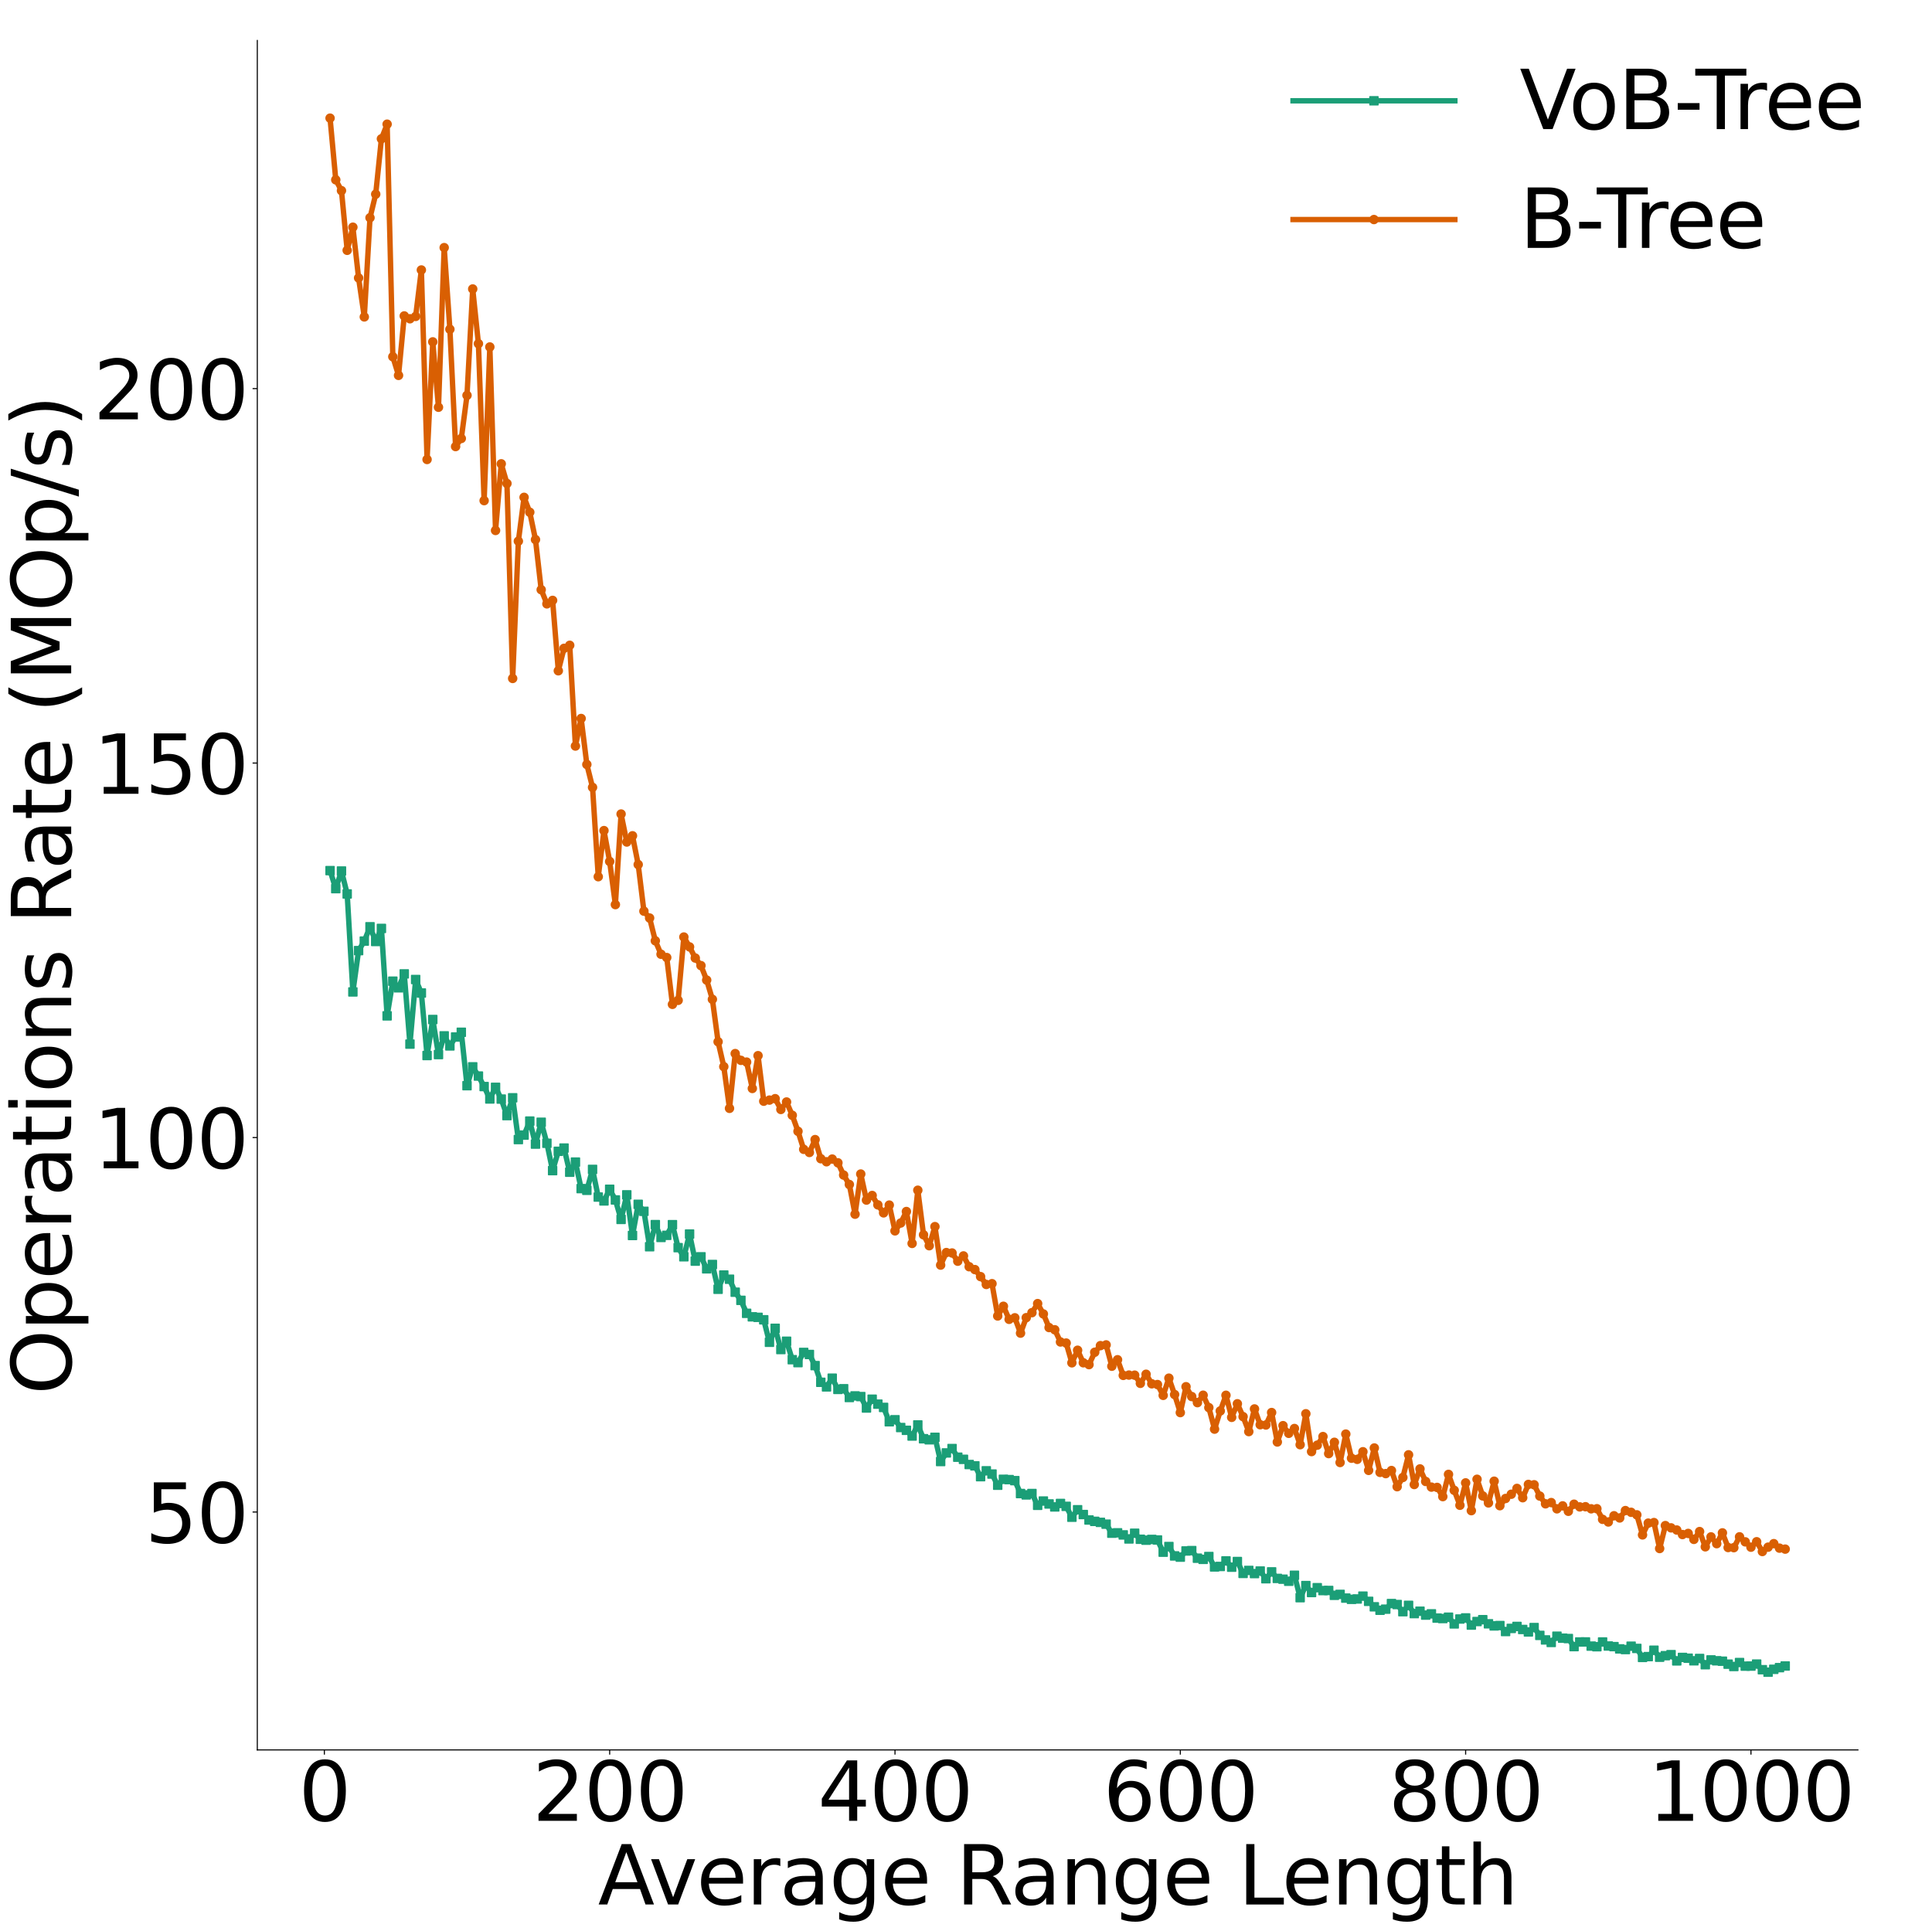 <?xml version="1.0" encoding="utf-8" standalone="no"?>
<!DOCTYPE svg PUBLIC "-//W3C//DTD SVG 1.1//EN"
  "http://www.w3.org/Graphics/SVG/1.1/DTD/svg11.dtd">
<svg xmlns:xlink="http://www.w3.org/1999/xlink" width="1432.603pt" height="1432.053pt" viewBox="0 0 1432.603 1432.053" xmlns="http://www.w3.org/2000/svg" version="1.1">
 <defs>
  <style type="text/css">*{stroke-linejoin: round; stroke-linecap: butt}</style>
 </defs>
 <g id="figure_1">
  <g id="patch_1">
   <path d="M 0 1432.053 
L 1432.603 1432.053 
L 1432.603 0 
L 0 0 
z
" style="fill: #ffffff"/>
  </g>
  <g id="axes_1">
   <g id="patch_2">
    <path d="M 190.794 1297.715 
L 1377.694 1297.715 
L 1377.694 29.995 
L 190.794 29.995 
z
" style="fill: #ffffff"/>
   </g>
   <g id="matplotlib.axis_1">
    <g id="xtick_1">
     <g id="text_1">
      <!-- 0.0 -->
      <g style="fill: #ffffff" transform="translate(143.084 1350.306)scale(0.6 -0.6)">
       <defs>
        <path id="DejaVuSans-30" d="M 2034 4250 
Q 1547 4250 1301 3770 
Q 1056 3291 1056 2328 
Q 1056 1369 1301 889 
Q 1547 409 2034 409 
Q 2525 409 2770 889 
Q 3016 1369 3016 2328 
Q 3016 3291 2770 3770 
Q 2525 4250 2034 4250 
z
M 2034 4750 
Q 2819 4750 3233 4129 
Q 3647 3509 3647 2328 
Q 3647 1150 3233 529 
Q 2819 -91 2034 -91 
Q 1250 -91 836 529 
Q 422 1150 422 2328 
Q 422 3509 836 4129 
Q 1250 4750 2034 4750 
z
" transform="scale(0.016)"/>
        <path id="DejaVuSans-2e" d="M 684 794 
L 1344 794 
L 1344 0 
L 684 0 
L 684 794 
z
" transform="scale(0.016)"/>
       </defs>
       <use xlink:href="#DejaVuSans-30"/>
       <use xlink:href="#DejaVuSans-2e" x="63.623"/>
       <use xlink:href="#DejaVuSans-30" x="95.41"/>
      </g>
     </g>
    </g>
    <g id="xtick_2">
     <g id="text_2">
      <!-- 0.2 -->
      <g style="fill: #ffffff" transform="translate(380.464 1350.306)scale(0.6 -0.6)">
       <defs>
        <path id="DejaVuSans-32" d="M 1228 531 
L 3431 531 
L 3431 0 
L 469 0 
L 469 531 
Q 828 903 1448 1529 
Q 2069 2156 2228 2338 
Q 2531 2678 2651 2914 
Q 2772 3150 2772 3378 
Q 2772 3750 2511 3984 
Q 2250 4219 1831 4219 
Q 1534 4219 1204 4116 
Q 875 4013 500 3803 
L 500 4441 
Q 881 4594 1212 4672 
Q 1544 4750 1819 4750 
Q 2544 4750 2975 4387 
Q 3406 4025 3406 3419 
Q 3406 3131 3298 2873 
Q 3191 2616 2906 2266 
Q 2828 2175 2409 1742 
Q 1991 1309 1228 531 
z
" transform="scale(0.016)"/>
       </defs>
       <use xlink:href="#DejaVuSans-30"/>
       <use xlink:href="#DejaVuSans-2e" x="63.623"/>
       <use xlink:href="#DejaVuSans-32" x="95.41"/>
      </g>
     </g>
    </g>
    <g id="xtick_3">
     <g id="text_3">
      <!-- 0.4 -->
      <g style="fill: #ffffff" transform="translate(617.844 1350.306)scale(0.6 -0.6)">
       <defs>
        <path id="DejaVuSans-34" d="M 2419 4116 
L 825 1625 
L 2419 1625 
L 2419 4116 
z
M 2253 4666 
L 3047 4666 
L 3047 1625 
L 3713 1625 
L 3713 1100 
L 3047 1100 
L 3047 0 
L 2419 0 
L 2419 1100 
L 313 1100 
L 313 1709 
L 2253 4666 
z
" transform="scale(0.016)"/>
       </defs>
       <use xlink:href="#DejaVuSans-30"/>
       <use xlink:href="#DejaVuSans-2e" x="63.623"/>
       <use xlink:href="#DejaVuSans-34" x="95.41"/>
      </g>
     </g>
    </g>
    <g id="xtick_4">
     <g id="text_4">
      <!-- 0.6 -->
      <g style="fill: #ffffff" transform="translate(855.224 1350.306)scale(0.6 -0.6)">
       <defs>
        <path id="DejaVuSans-36" d="M 2113 2584 
Q 1688 2584 1439 2293 
Q 1191 2003 1191 1497 
Q 1191 994 1439 701 
Q 1688 409 2113 409 
Q 2538 409 2786 701 
Q 3034 994 3034 1497 
Q 3034 2003 2786 2293 
Q 2538 2584 2113 2584 
z
M 3366 4563 
L 3366 3988 
Q 3128 4100 2886 4159 
Q 2644 4219 2406 4219 
Q 1781 4219 1451 3797 
Q 1122 3375 1075 2522 
Q 1259 2794 1537 2939 
Q 1816 3084 2150 3084 
Q 2853 3084 3261 2657 
Q 3669 2231 3669 1497 
Q 3669 778 3244 343 
Q 2819 -91 2113 -91 
Q 1303 -91 875 529 
Q 447 1150 447 2328 
Q 447 3434 972 4092 
Q 1497 4750 2381 4750 
Q 2619 4750 2861 4703 
Q 3103 4656 3366 4563 
z
" transform="scale(0.016)"/>
       </defs>
       <use xlink:href="#DejaVuSans-30"/>
       <use xlink:href="#DejaVuSans-2e" x="63.623"/>
       <use xlink:href="#DejaVuSans-36" x="95.41"/>
      </g>
     </g>
    </g>
    <g id="xtick_5">
     <g id="text_5">
      <!-- 0.8 -->
      <g style="fill: #ffffff" transform="translate(1092.604 1350.306)scale(0.6 -0.6)">
       <defs>
        <path id="DejaVuSans-38" d="M 2034 2216 
Q 1584 2216 1326 1975 
Q 1069 1734 1069 1313 
Q 1069 891 1326 650 
Q 1584 409 2034 409 
Q 2484 409 2743 651 
Q 3003 894 3003 1313 
Q 3003 1734 2745 1975 
Q 2488 2216 2034 2216 
z
M 1403 2484 
Q 997 2584 770 2862 
Q 544 3141 544 3541 
Q 544 4100 942 4425 
Q 1341 4750 2034 4750 
Q 2731 4750 3128 4425 
Q 3525 4100 3525 3541 
Q 3525 3141 3298 2862 
Q 3072 2584 2669 2484 
Q 3125 2378 3379 2068 
Q 3634 1759 3634 1313 
Q 3634 634 3220 271 
Q 2806 -91 2034 -91 
Q 1263 -91 848 271 
Q 434 634 434 1313 
Q 434 1759 690 2068 
Q 947 2378 1403 2484 
z
M 1172 3481 
Q 1172 3119 1398 2916 
Q 1625 2713 2034 2713 
Q 2441 2713 2670 2916 
Q 2900 3119 2900 3481 
Q 2900 3844 2670 4047 
Q 2441 4250 2034 4250 
Q 1625 4250 1398 4047 
Q 1172 3844 1172 3481 
z
" transform="scale(0.016)"/>
       </defs>
       <use xlink:href="#DejaVuSans-30"/>
       <use xlink:href="#DejaVuSans-2e" x="63.623"/>
       <use xlink:href="#DejaVuSans-38" x="95.41"/>
      </g>
     </g>
    </g>
    <g id="xtick_6">
     <g id="text_6">
      <!-- 1.0 -->
      <g style="fill: #ffffff" transform="translate(1329.984 1350.306)scale(0.6 -0.6)">
       <defs>
        <path id="DejaVuSans-31" d="M 794 531 
L 1825 531 
L 1825 4091 
L 703 3866 
L 703 4441 
L 1819 4666 
L 2450 4666 
L 2450 531 
L 3481 531 
L 3481 0 
L 794 0 
L 794 531 
z
" transform="scale(0.016)"/>
       </defs>
       <use xlink:href="#DejaVuSans-31"/>
       <use xlink:href="#DejaVuSans-2e" x="63.623"/>
       <use xlink:href="#DejaVuSans-30" x="95.41"/>
      </g>
     </g>
    </g>
    <g id="text_7">
     <!-- Average Range Length -->
     <g transform="translate(443.425 1412.375)scale(0.6 -0.6)">
      <defs>
       <path id="DejaVuSans-41" d="M 2188 4044 
L 1331 1722 
L 3047 1722 
L 2188 4044 
z
M 1831 4666 
L 2547 4666 
L 4325 0 
L 3669 0 
L 3244 1197 
L 1141 1197 
L 716 0 
L 50 0 
L 1831 4666 
z
" transform="scale(0.016)"/>
       <path id="DejaVuSans-76" d="M 191 3500 
L 800 3500 
L 1894 563 
L 2988 3500 
L 3597 3500 
L 2284 0 
L 1503 0 
L 191 3500 
z
" transform="scale(0.016)"/>
       <path id="DejaVuSans-65" d="M 3597 1894 
L 3597 1613 
L 953 1613 
Q 991 1019 1311 708 
Q 1631 397 2203 397 
Q 2534 397 2845 478 
Q 3156 559 3463 722 
L 3463 178 
Q 3153 47 2828 -22 
Q 2503 -91 2169 -91 
Q 1331 -91 842 396 
Q 353 884 353 1716 
Q 353 2575 817 3079 
Q 1281 3584 2069 3584 
Q 2775 3584 3186 3129 
Q 3597 2675 3597 1894 
z
M 3022 2063 
Q 3016 2534 2758 2815 
Q 2500 3097 2075 3097 
Q 1594 3097 1305 2825 
Q 1016 2553 972 2059 
L 3022 2063 
z
" transform="scale(0.016)"/>
       <path id="DejaVuSans-72" d="M 2631 2963 
Q 2534 3019 2420 3045 
Q 2306 3072 2169 3072 
Q 1681 3072 1420 2755 
Q 1159 2438 1159 1844 
L 1159 0 
L 581 0 
L 581 3500 
L 1159 3500 
L 1159 2956 
Q 1341 3275 1631 3429 
Q 1922 3584 2338 3584 
Q 2397 3584 2469 3576 
Q 2541 3569 2628 3553 
L 2631 2963 
z
" transform="scale(0.016)"/>
       <path id="DejaVuSans-61" d="M 2194 1759 
Q 1497 1759 1228 1600 
Q 959 1441 959 1056 
Q 959 750 1161 570 
Q 1363 391 1709 391 
Q 2188 391 2477 730 
Q 2766 1069 2766 1631 
L 2766 1759 
L 2194 1759 
z
M 3341 1997 
L 3341 0 
L 2766 0 
L 2766 531 
Q 2569 213 2275 61 
Q 1981 -91 1556 -91 
Q 1019 -91 701 211 
Q 384 513 384 1019 
Q 384 1609 779 1909 
Q 1175 2209 1959 2209 
L 2766 2209 
L 2766 2266 
Q 2766 2663 2505 2880 
Q 2244 3097 1772 3097 
Q 1472 3097 1187 3025 
Q 903 2953 641 2809 
L 641 3341 
Q 956 3463 1253 3523 
Q 1550 3584 1831 3584 
Q 2591 3584 2966 3190 
Q 3341 2797 3341 1997 
z
" transform="scale(0.016)"/>
       <path id="DejaVuSans-67" d="M 2906 1791 
Q 2906 2416 2648 2759 
Q 2391 3103 1925 3103 
Q 1463 3103 1205 2759 
Q 947 2416 947 1791 
Q 947 1169 1205 825 
Q 1463 481 1925 481 
Q 2391 481 2648 825 
Q 2906 1169 2906 1791 
z
M 3481 434 
Q 3481 -459 3084 -895 
Q 2688 -1331 1869 -1331 
Q 1566 -1331 1297 -1286 
Q 1028 -1241 775 -1147 
L 775 -588 
Q 1028 -725 1275 -790 
Q 1522 -856 1778 -856 
Q 2344 -856 2625 -561 
Q 2906 -266 2906 331 
L 2906 616 
Q 2728 306 2450 153 
Q 2172 0 1784 0 
Q 1141 0 747 490 
Q 353 981 353 1791 
Q 353 2603 747 3093 
Q 1141 3584 1784 3584 
Q 2172 3584 2450 3431 
Q 2728 3278 2906 2969 
L 2906 3500 
L 3481 3500 
L 3481 434 
z
" transform="scale(0.016)"/>
       <path id="DejaVuSans-20" transform="scale(0.016)"/>
       <path id="DejaVuSans-52" d="M 2841 2188 
Q 3044 2119 3236 1894 
Q 3428 1669 3622 1275 
L 4263 0 
L 3584 0 
L 2988 1197 
Q 2756 1666 2539 1819 
Q 2322 1972 1947 1972 
L 1259 1972 
L 1259 0 
L 628 0 
L 628 4666 
L 2053 4666 
Q 2853 4666 3247 4331 
Q 3641 3997 3641 3322 
Q 3641 2881 3436 2590 
Q 3231 2300 2841 2188 
z
M 1259 4147 
L 1259 2491 
L 2053 2491 
Q 2509 2491 2742 2702 
Q 2975 2913 2975 3322 
Q 2975 3731 2742 3939 
Q 2509 4147 2053 4147 
L 1259 4147 
z
" transform="scale(0.016)"/>
       <path id="DejaVuSans-6e" d="M 3513 2113 
L 3513 0 
L 2938 0 
L 2938 2094 
Q 2938 2591 2744 2837 
Q 2550 3084 2163 3084 
Q 1697 3084 1428 2787 
Q 1159 2491 1159 1978 
L 1159 0 
L 581 0 
L 581 3500 
L 1159 3500 
L 1159 2956 
Q 1366 3272 1645 3428 
Q 1925 3584 2291 3584 
Q 2894 3584 3203 3211 
Q 3513 2838 3513 2113 
z
" transform="scale(0.016)"/>
       <path id="DejaVuSans-4c" d="M 628 4666 
L 1259 4666 
L 1259 531 
L 3531 531 
L 3531 0 
L 628 0 
L 628 4666 
z
" transform="scale(0.016)"/>
       <path id="DejaVuSans-74" d="M 1172 4494 
L 1172 3500 
L 2356 3500 
L 2356 3053 
L 1172 3053 
L 1172 1153 
Q 1172 725 1289 603 
Q 1406 481 1766 481 
L 2356 481 
L 2356 0 
L 1766 0 
Q 1100 0 847 248 
Q 594 497 594 1153 
L 594 3053 
L 172 3053 
L 172 3500 
L 594 3500 
L 594 4494 
L 1172 4494 
z
" transform="scale(0.016)"/>
       <path id="DejaVuSans-68" d="M 3513 2113 
L 3513 0 
L 2938 0 
L 2938 2094 
Q 2938 2591 2744 2837 
Q 2550 3084 2163 3084 
Q 1697 3084 1428 2787 
Q 1159 2491 1159 1978 
L 1159 0 
L 581 0 
L 581 4863 
L 1159 4863 
L 1159 2956 
Q 1366 3272 1645 3428 
Q 1925 3584 2291 3584 
Q 2894 3584 3203 3211 
Q 3513 2838 3513 2113 
z
" transform="scale(0.016)"/>
      </defs>
      <use xlink:href="#DejaVuSans-41"/>
      <use xlink:href="#DejaVuSans-76" x="62.533"/>
      <use xlink:href="#DejaVuSans-65" x="121.713"/>
      <use xlink:href="#DejaVuSans-72" x="183.236"/>
      <use xlink:href="#DejaVuSans-61" x="224.35"/>
      <use xlink:href="#DejaVuSans-67" x="285.629"/>
      <use xlink:href="#DejaVuSans-65" x="349.105"/>
      <use xlink:href="#DejaVuSans-20" x="410.629"/>
      <use xlink:href="#DejaVuSans-52" x="442.416"/>
      <use xlink:href="#DejaVuSans-61" x="509.648"/>
      <use xlink:href="#DejaVuSans-6e" x="570.928"/>
      <use xlink:href="#DejaVuSans-67" x="634.307"/>
      <use xlink:href="#DejaVuSans-65" x="697.783"/>
      <use xlink:href="#DejaVuSans-20" x="759.307"/>
      <use xlink:href="#DejaVuSans-4c" x="791.094"/>
      <use xlink:href="#DejaVuSans-65" x="845.057"/>
      <use xlink:href="#DejaVuSans-6e" x="906.58"/>
      <use xlink:href="#DejaVuSans-67" x="969.959"/>
      <use xlink:href="#DejaVuSans-74" x="1033.436"/>
      <use xlink:href="#DejaVuSans-68" x="1072.645"/>
     </g>
    </g>
   </g>
   <g id="matplotlib.axis_2">
    <g id="ytick_1">
     <g id="text_8">
      <!-- 0.0 -->
      <g style="fill: #ffffff" transform="translate(88.375 1320.511)scale(0.6 -0.6)">
       <use xlink:href="#DejaVuSans-30"/>
       <use xlink:href="#DejaVuSans-2e" x="63.623"/>
       <use xlink:href="#DejaVuSans-30" x="95.41"/>
      </g>
     </g>
    </g>
    <g id="ytick_2">
     <g id="text_9">
      <!-- 0.2 -->
      <g style="fill: #ffffff" transform="translate(88.375 1066.967)scale(0.6 -0.6)">
       <use xlink:href="#DejaVuSans-30"/>
       <use xlink:href="#DejaVuSans-2e" x="63.623"/>
       <use xlink:href="#DejaVuSans-32" x="95.41"/>
      </g>
     </g>
    </g>
    <g id="ytick_3">
     <g id="text_10">
      <!-- 0.4 -->
      <g style="fill: #ffffff" transform="translate(88.375 813.423)scale(0.6 -0.6)">
       <use xlink:href="#DejaVuSans-30"/>
       <use xlink:href="#DejaVuSans-2e" x="63.623"/>
       <use xlink:href="#DejaVuSans-34" x="95.41"/>
      </g>
     </g>
    </g>
    <g id="ytick_4">
     <g id="text_11">
      <!-- 0.6 -->
      <g style="fill: #ffffff" transform="translate(88.375 559.879)scale(0.6 -0.6)">
       <use xlink:href="#DejaVuSans-30"/>
       <use xlink:href="#DejaVuSans-2e" x="63.623"/>
       <use xlink:href="#DejaVuSans-36" x="95.41"/>
      </g>
     </g>
    </g>
    <g id="ytick_5">
     <g id="text_12">
      <!-- 0.8 -->
      <g style="fill: #ffffff" transform="translate(88.375 306.335)scale(0.6 -0.6)">
       <use xlink:href="#DejaVuSans-30"/>
       <use xlink:href="#DejaVuSans-2e" x="63.623"/>
       <use xlink:href="#DejaVuSans-38" x="95.41"/>
      </g>
     </g>
    </g>
    <g id="ytick_6">
     <g id="text_13">
      <!-- 1.0 -->
      <g style="fill: #ffffff" transform="translate(88.375 52.791)scale(0.6 -0.6)">
       <use xlink:href="#DejaVuSans-31"/>
       <use xlink:href="#DejaVuSans-2e" x="63.623"/>
       <use xlink:href="#DejaVuSans-30" x="95.41"/>
      </g>
     </g>
    </g>
   </g>
   <g id="patch_3">
    <path d="M 190.794 1297.715 
L 190.794 29.995 
" style="fill: none"/>
   </g>
   <g id="patch_4">
    <path d="M 1377.694 1297.715 
L 1377.694 29.995 
" style="fill: none"/>
   </g>
   <g id="patch_5">
    <path d="M 190.794 1297.715 
L 1377.694 1297.715 
" style="fill: none"/>
   </g>
   <g id="patch_6">
    <path d="M 190.794 29.995 
L 1377.694 29.995 
" style="fill: none"/>
   </g>
  </g>
  <g id="axes_2">
   <g id="patch_7">
    <path d="M 190.794 1297.715 
L 1377.694 1297.715 
L 1377.694 29.995 
L 190.794 29.995 
z
" style="fill: #ffffff"/>
   </g>
   <g id="matplotlib.axis_3">
    <g id="xtick_7">
     <g id="line2d_1">
      <defs>
       <path id="me9fc035cee" d="M 0 0 
L 0 3.5 
" style="stroke: #000000; stroke-width: 0.8"/>
      </defs>
      <g>
       <use xlink:href="#me9fc035cee" x="240.512" y="1297.715" style="stroke: #000000; stroke-width: 0.8"/>
      </g>
     </g>
     <g id="text_14">
      <!-- 0 -->
      <g transform="translate(221.425 1350.306)scale(0.6 -0.6)">
       <use xlink:href="#DejaVuSans-30"/>
      </g>
     </g>
    </g>
    <g id="xtick_8">
     <g id="line2d_2">
      <g>
       <use xlink:href="#me9fc035cee" x="452.081" y="1297.715" style="stroke: #000000; stroke-width: 0.8"/>
      </g>
     </g>
     <g id="text_15">
      <!-- 200 -->
      <g transform="translate(394.819 1350.306)scale(0.6 -0.6)">
       <use xlink:href="#DejaVuSans-32"/>
       <use xlink:href="#DejaVuSans-30" x="63.623"/>
       <use xlink:href="#DejaVuSans-30" x="127.246"/>
      </g>
     </g>
    </g>
    <g id="xtick_9">
     <g id="line2d_3">
      <g>
       <use xlink:href="#me9fc035cee" x="663.65" y="1297.715" style="stroke: #000000; stroke-width: 0.8"/>
      </g>
     </g>
     <g id="text_16">
      <!-- 400 -->
      <g transform="translate(606.387 1350.306)scale(0.6 -0.6)">
       <use xlink:href="#DejaVuSans-34"/>
       <use xlink:href="#DejaVuSans-30" x="63.623"/>
       <use xlink:href="#DejaVuSans-30" x="127.246"/>
      </g>
     </g>
    </g>
    <g id="xtick_10">
     <g id="line2d_4">
      <g>
       <use xlink:href="#me9fc035cee" x="875.218" y="1297.715" style="stroke: #000000; stroke-width: 0.8"/>
      </g>
     </g>
     <g id="text_17">
      <!-- 600 -->
      <g transform="translate(817.956 1350.306)scale(0.6 -0.6)">
       <use xlink:href="#DejaVuSans-36"/>
       <use xlink:href="#DejaVuSans-30" x="63.623"/>
       <use xlink:href="#DejaVuSans-30" x="127.246"/>
      </g>
     </g>
    </g>
    <g id="xtick_11">
     <g id="line2d_5">
      <g>
       <use xlink:href="#me9fc035cee" x="1086.787" y="1297.715" style="stroke: #000000; stroke-width: 0.8"/>
      </g>
     </g>
     <g id="text_18">
      <!-- 800 -->
      <g transform="translate(1029.524 1350.306)scale(0.6 -0.6)">
       <use xlink:href="#DejaVuSans-38"/>
       <use xlink:href="#DejaVuSans-30" x="63.623"/>
       <use xlink:href="#DejaVuSans-30" x="127.246"/>
      </g>
     </g>
    </g>
    <g id="xtick_12">
     <g id="line2d_6">
      <g>
       <use xlink:href="#me9fc035cee" x="1298.356" y="1297.715" style="stroke: #000000; stroke-width: 0.8"/>
      </g>
     </g>
     <g id="text_19">
      <!-- 1000 -->
      <g transform="translate(1222.006 1350.306)scale(0.6 -0.6)">
       <use xlink:href="#DejaVuSans-31"/>
       <use xlink:href="#DejaVuSans-30" x="63.623"/>
       <use xlink:href="#DejaVuSans-30" x="127.246"/>
       <use xlink:href="#DejaVuSans-30" x="190.869"/>
      </g>
     </g>
    </g>
   </g>
   <g id="matplotlib.axis_4">
    <g id="ytick_7">
     <g id="line2d_7">
      <defs>
       <path id="ma6b32cfddd" d="M 0 0 
L -3.5 0 
" style="stroke: #000000; stroke-width: 0.8"/>
      </defs>
      <g>
       <use xlink:href="#ma6b32cfddd" x="190.794" y="1121.313" style="stroke: #000000; stroke-width: 0.8"/>
      </g>
     </g>
     <g id="text_20">
      <!-- 50 -->
      <g transform="translate(107.444 1144.108)scale(0.6 -0.6)">
       <defs>
        <path id="DejaVuSans-35" d="M 691 4666 
L 3169 4666 
L 3169 4134 
L 1269 4134 
L 1269 2991 
Q 1406 3038 1543 3061 
Q 1681 3084 1819 3084 
Q 2600 3084 3056 2656 
Q 3513 2228 3513 1497 
Q 3513 744 3044 326 
Q 2575 -91 1722 -91 
Q 1428 -91 1123 -41 
Q 819 9 494 109 
L 494 744 
Q 775 591 1075 516 
Q 1375 441 1709 441 
Q 2250 441 2565 725 
Q 2881 1009 2881 1497 
Q 2881 1984 2565 2268 
Q 2250 2553 1709 2553 
Q 1456 2553 1204 2497 
Q 953 2441 691 2322 
L 691 4666 
z
" transform="scale(0.016)"/>
       </defs>
       <use xlink:href="#DejaVuSans-35"/>
       <use xlink:href="#DejaVuSans-30" x="63.623"/>
      </g>
     </g>
    </g>
    <g id="ytick_8">
     <g id="line2d_8">
      <g>
       <use xlink:href="#ma6b32cfddd" x="190.794" y="843.601" style="stroke: #000000; stroke-width: 0.8"/>
      </g>
     </g>
     <g id="text_21">
      <!-- 100 -->
      <g transform="translate(69.269 866.396)scale(0.6 -0.6)">
       <use xlink:href="#DejaVuSans-31"/>
       <use xlink:href="#DejaVuSans-30" x="63.623"/>
       <use xlink:href="#DejaVuSans-30" x="127.246"/>
      </g>
     </g>
    </g>
    <g id="ytick_9">
     <g id="line2d_9">
      <g>
       <use xlink:href="#ma6b32cfddd" x="190.794" y="565.889" style="stroke: #000000; stroke-width: 0.8"/>
      </g>
     </g>
     <g id="text_22">
      <!-- 150 -->
      <g transform="translate(69.269 588.684)scale(0.6 -0.6)">
       <use xlink:href="#DejaVuSans-31"/>
       <use xlink:href="#DejaVuSans-35" x="63.623"/>
       <use xlink:href="#DejaVuSans-30" x="127.246"/>
      </g>
     </g>
    </g>
    <g id="ytick_10">
     <g id="line2d_10">
      <g>
       <use xlink:href="#ma6b32cfddd" x="190.794" y="288.177" style="stroke: #000000; stroke-width: 0.8"/>
      </g>
     </g>
     <g id="text_23">
      <!-- 200 -->
      <g transform="translate(69.269 310.972)scale(0.6 -0.6)">
       <use xlink:href="#DejaVuSans-32"/>
       <use xlink:href="#DejaVuSans-30" x="63.623"/>
       <use xlink:href="#DejaVuSans-30" x="127.246"/>
      </g>
     </g>
    </g>
    <g id="text_24">
     <!-- Operations Rate (MOp/s) -->
     <g transform="translate(52.791 1034.318)rotate(-90)scale(0.6 -0.6)">
      <defs>
       <path id="DejaVuSans-4f" d="M 2522 4238 
Q 1834 4238 1429 3725 
Q 1025 3213 1025 2328 
Q 1025 1447 1429 934 
Q 1834 422 2522 422 
Q 3209 422 3611 934 
Q 4013 1447 4013 2328 
Q 4013 3213 3611 3725 
Q 3209 4238 2522 4238 
z
M 2522 4750 
Q 3503 4750 4090 4092 
Q 4678 3434 4678 2328 
Q 4678 1225 4090 567 
Q 3503 -91 2522 -91 
Q 1538 -91 948 565 
Q 359 1222 359 2328 
Q 359 3434 948 4092 
Q 1538 4750 2522 4750 
z
" transform="scale(0.016)"/>
       <path id="DejaVuSans-70" d="M 1159 525 
L 1159 -1331 
L 581 -1331 
L 581 3500 
L 1159 3500 
L 1159 2969 
Q 1341 3281 1617 3432 
Q 1894 3584 2278 3584 
Q 2916 3584 3314 3078 
Q 3713 2572 3713 1747 
Q 3713 922 3314 415 
Q 2916 -91 2278 -91 
Q 1894 -91 1617 61 
Q 1341 213 1159 525 
z
M 3116 1747 
Q 3116 2381 2855 2742 
Q 2594 3103 2138 3103 
Q 1681 3103 1420 2742 
Q 1159 2381 1159 1747 
Q 1159 1113 1420 752 
Q 1681 391 2138 391 
Q 2594 391 2855 752 
Q 3116 1113 3116 1747 
z
" transform="scale(0.016)"/>
       <path id="DejaVuSans-69" d="M 603 3500 
L 1178 3500 
L 1178 0 
L 603 0 
L 603 3500 
z
M 603 4863 
L 1178 4863 
L 1178 4134 
L 603 4134 
L 603 4863 
z
" transform="scale(0.016)"/>
       <path id="DejaVuSans-6f" d="M 1959 3097 
Q 1497 3097 1228 2736 
Q 959 2375 959 1747 
Q 959 1119 1226 758 
Q 1494 397 1959 397 
Q 2419 397 2687 759 
Q 2956 1122 2956 1747 
Q 2956 2369 2687 2733 
Q 2419 3097 1959 3097 
z
M 1959 3584 
Q 2709 3584 3137 3096 
Q 3566 2609 3566 1747 
Q 3566 888 3137 398 
Q 2709 -91 1959 -91 
Q 1206 -91 779 398 
Q 353 888 353 1747 
Q 353 2609 779 3096 
Q 1206 3584 1959 3584 
z
" transform="scale(0.016)"/>
       <path id="DejaVuSans-73" d="M 2834 3397 
L 2834 2853 
Q 2591 2978 2328 3040 
Q 2066 3103 1784 3103 
Q 1356 3103 1142 2972 
Q 928 2841 928 2578 
Q 928 2378 1081 2264 
Q 1234 2150 1697 2047 
L 1894 2003 
Q 2506 1872 2764 1633 
Q 3022 1394 3022 966 
Q 3022 478 2636 193 
Q 2250 -91 1575 -91 
Q 1294 -91 989 -36 
Q 684 19 347 128 
L 347 722 
Q 666 556 975 473 
Q 1284 391 1588 391 
Q 1994 391 2212 530 
Q 2431 669 2431 922 
Q 2431 1156 2273 1281 
Q 2116 1406 1581 1522 
L 1381 1569 
Q 847 1681 609 1914 
Q 372 2147 372 2553 
Q 372 3047 722 3315 
Q 1072 3584 1716 3584 
Q 2034 3584 2315 3537 
Q 2597 3491 2834 3397 
z
" transform="scale(0.016)"/>
       <path id="DejaVuSans-28" d="M 1984 4856 
Q 1566 4138 1362 3434 
Q 1159 2731 1159 2009 
Q 1159 1288 1364 580 
Q 1569 -128 1984 -844 
L 1484 -844 
Q 1016 -109 783 600 
Q 550 1309 550 2009 
Q 550 2706 781 3412 
Q 1013 4119 1484 4856 
L 1984 4856 
z
" transform="scale(0.016)"/>
       <path id="DejaVuSans-4d" d="M 628 4666 
L 1569 4666 
L 2759 1491 
L 3956 4666 
L 4897 4666 
L 4897 0 
L 4281 0 
L 4281 4097 
L 3078 897 
L 2444 897 
L 1241 4097 
L 1241 0 
L 628 0 
L 628 4666 
z
" transform="scale(0.016)"/>
       <path id="DejaVuSans-2f" d="M 1625 4666 
L 2156 4666 
L 531 -594 
L 0 -594 
L 1625 4666 
z
" transform="scale(0.016)"/>
       <path id="DejaVuSans-29" d="M 513 4856 
L 1013 4856 
Q 1481 4119 1714 3412 
Q 1947 2706 1947 2009 
Q 1947 1309 1714 600 
Q 1481 -109 1013 -844 
L 513 -844 
Q 928 -128 1133 580 
Q 1338 1288 1338 2009 
Q 1338 2731 1133 3434 
Q 928 4138 513 4856 
z
" transform="scale(0.016)"/>
      </defs>
      <use xlink:href="#DejaVuSans-4f"/>
      <use xlink:href="#DejaVuSans-70" x="78.711"/>
      <use xlink:href="#DejaVuSans-65" x="142.188"/>
      <use xlink:href="#DejaVuSans-72" x="203.711"/>
      <use xlink:href="#DejaVuSans-61" x="244.824"/>
      <use xlink:href="#DejaVuSans-74" x="306.104"/>
      <use xlink:href="#DejaVuSans-69" x="345.312"/>
      <use xlink:href="#DejaVuSans-6f" x="373.096"/>
      <use xlink:href="#DejaVuSans-6e" x="434.277"/>
      <use xlink:href="#DejaVuSans-73" x="497.656"/>
      <use xlink:href="#DejaVuSans-20" x="549.756"/>
      <use xlink:href="#DejaVuSans-52" x="581.543"/>
      <use xlink:href="#DejaVuSans-61" x="648.775"/>
      <use xlink:href="#DejaVuSans-74" x="710.055"/>
      <use xlink:href="#DejaVuSans-65" x="749.264"/>
      <use xlink:href="#DejaVuSans-20" x="810.787"/>
      <use xlink:href="#DejaVuSans-28" x="842.574"/>
      <use xlink:href="#DejaVuSans-4d" x="881.588"/>
      <use xlink:href="#DejaVuSans-4f" x="967.867"/>
      <use xlink:href="#DejaVuSans-70" x="1046.578"/>
      <use xlink:href="#DejaVuSans-2f" x="1110.055"/>
      <use xlink:href="#DejaVuSans-73" x="1143.746"/>
      <use xlink:href="#DejaVuSans-29" x="1195.846"/>
     </g>
    </g>
   </g>
   <g id="line2d_11">
    <path d="M 244.744 645.637 
L 248.975 659.022 
L 253.206 645.937 
L 257.438 662.938 
L 261.669 735.604 
L 265.901 704.961 
L 270.132 697.919 
L 274.363 687.293 
L 278.595 698.196 
L 282.826 688.526 
L 287.057 753.361 
L 291.289 727.65 
L 295.52 732.566 
L 299.752 722.23 
L 303.983 774.306 
L 308.214 726.395 
L 312.446 736.404 
L 316.677 782.776 
L 320.908 756.066 
L 325.14 782.049 
L 329.371 768.196 
L 333.603 775.639 
L 337.834 769.046 
L 342.065 765.519 
L 346.297 805.143 
L 350.528 791.169 
L 354.759 798.012 
L 358.991 805.787 
L 363.222 814.98 
L 367.454 806.354 
L 371.685 815.085 
L 375.916 827.343 
L 380.148 814.119 
L 384.379 845.112 
L 388.61 841.768 
L 392.842 831.409 
L 397.073 848.47 
L 401.305 832.259 
L 405.536 847.844 
L 409.767 868.133 
L 413.999 853.823 
L 418.23 851.396 
L 422.461 869.306 
L 426.693 861.803 
L 430.924 881.477 
L 435.156 882.711 
L 439.387 867.215 
L 443.618 887.742 
L 447.85 890.582 
L 452.081 881.968 
L 456.312 889.871 
L 460.544 904.327 
L 464.775 886.089 
L 469.006 916.234 
L 473.238 893.139 
L 477.469 898.306 
L 481.701 924.577 
L 485.932 908.185 
L 490.163 917.702 
L 494.395 916.115 
L 498.626 908.218 
L 502.857 925.265 
L 507.089 932.005 
L 511.32 915.168 
L 515.552 935.24 
L 519.783 932.046 
L 524.014 940.965 
L 528.246 937.738 
L 532.477 956.109 
L 536.708 945.585 
L 540.94 948.675 
L 545.171 958.297 
L 549.403 964.34 
L 553.634 973.956 
L 557.865 976.547 
L 562.097 976.944 
L 566.328 978.752 
L 570.559 995.444 
L 574.791 985.073 
L 579.022 1000.82 
L 583.254 994.669 
L 587.485 1008.35 
L 591.716 1010.501 
L 595.948 1002.96 
L 600.179 1004.485 
L 604.41 1012.746 
L 608.642 1025.112 
L 612.873 1028.515 
L 617.105 1022.074 
L 621.336 1030.378 
L 625.567 1029.878 
L 629.799 1036.382 
L 634.03 1035.21 
L 638.261 1035.69 
L 642.493 1044.171 
L 646.724 1037.664 
L 650.956 1041.308 
L 655.187 1043.74 
L 659.418 1054.373 
L 663.65 1052.896 
L 667.881 1058.651 
L 672.112 1060.719 
L 676.344 1064.947 
L 680.575 1056.734 
L 684.806 1066.964 
L 689.038 1067.755 
L 693.269 1065.917 
L 697.501 1083.868 
L 701.732 1077.475 
L 705.963 1074.245 
L 710.195 1080.647 
L 714.426 1082.246 
L 718.657 1086.07 
L 722.889 1087.085 
L 727.12 1095.09 
L 731.352 1090.738 
L 735.583 1093.152 
L 739.814 1101.453 
L 744.046 1097.042 
L 748.277 1097.281 
L 752.508 1098.049 
L 756.74 1107.609 
L 760.971 1108.607 
L 765.203 1107.583 
L 769.434 1116.33 
L 773.665 1113.158 
L 782.128 1117.532 
L 786.359 1114.986 
L 790.591 1117.113 
L 794.822 1125.179 
L 799.054 1119.622 
L 803.285 1123.191 
L 807.516 1127.226 
L 811.748 1128.245 
L 815.979 1128.975 
L 820.21 1130.316 
L 824.442 1137.003 
L 828.673 1136.744 
L 832.905 1138.287 
L 837.136 1141.267 
L 841.367 1137.048 
L 845.599 1141.525 
L 849.83 1142.214 
L 854.061 1141.649 
L 858.293 1142.047 
L 862.524 1151.098 
L 866.756 1146.904 
L 870.987 1153.877 
L 875.218 1154.771 
L 879.45 1150.199 
L 883.681 1149.933 
L 887.912 1155.556 
L 892.144 1156.407 
L 896.375 1154.304 
L 900.606 1162.015 
L 904.838 1161.692 
L 909.069 1157.562 
L 913.301 1162.223 
L 917.532 1158.043 
L 921.763 1166.836 
L 925.995 1164.618 
L 930.226 1166.946 
L 934.457 1165.074 
L 938.689 1170.78 
L 942.92 1165.694 
L 947.152 1170.538 
L 951.383 1171.133 
L 955.614 1172.665 
L 959.846 1168.213 
L 964.077 1184.829 
L 968.308 1175.873 
L 972.54 1181 
L 976.771 1177.442 
L 981.003 1179.573 
L 985.234 1179.496 
L 989.465 1183.075 
L 993.697 1182.396 
L 997.928 1185.135 
L 1002.159 1186.074 
L 1006.391 1185.801 
L 1010.622 1183.688 
L 1014.854 1187.564 
L 1019.085 1191.612 
L 1023.316 1194.152 
L 1027.548 1193.342 
L 1031.779 1189.202 
L 1036.01 1189.91 
L 1040.242 1195.225 
L 1044.473 1190.543 
L 1048.705 1196.654 
L 1052.936 1194.895 
L 1057.167 1197.743 
L 1061.399 1196.842 
L 1065.63 1199.981 
L 1069.861 1200.319 
L 1074.093 1199.335 
L 1078.324 1204.296 
L 1082.556 1200.663 
L 1086.787 1199.869 
L 1091.018 1205.151 
L 1095.25 1202.529 
L 1099.481 1201.171 
L 1103.712 1204.211 
L 1107.944 1205.755 
L 1112.175 1205.518 
L 1116.406 1209.947 
L 1120.638 1207.629 
L 1124.869 1206.176 
L 1129.101 1208.423 
L 1133.332 1210.229 
L 1137.563 1207.006 
L 1141.795 1212.804 
L 1146.026 1216.177 
L 1150.257 1218.035 
L 1154.489 1213.42 
L 1158.72 1214.868 
L 1162.952 1215.14 
L 1167.183 1221.128 
L 1171.414 1217.679 
L 1175.646 1217.66 
L 1179.877 1220.75 
L 1184.108 1221.189 
L 1188.34 1217.689 
L 1192.571 1220.682 
L 1196.803 1221.146 
L 1201.034 1222.808 
L 1205.265 1223.303 
L 1209.497 1220.811 
L 1213.728 1222.465 
L 1217.959 1229.154 
L 1222.191 1228.554 
L 1226.422 1223.803 
L 1230.654 1228.982 
L 1234.885 1227.844 
L 1239.116 1227.078 
L 1243.348 1231.695 
L 1247.579 1229.154 
L 1251.81 1229.714 
L 1256.042 1231.641 
L 1260.273 1229.936 
L 1264.505 1234.546 
L 1268.736 1231.01 
L 1272.967 1231.645 
L 1277.199 1231.951 
L 1281.43 1234.139 
L 1285.661 1235.879 
L 1289.893 1232.946 
L 1294.124 1235.599 
L 1298.356 1235.552 
L 1302.587 1234.073 
L 1306.818 1238.249 
L 1311.05 1240.092 
L 1315.281 1237.959 
L 1323.744 1235.504 
L 1323.744 1235.504 
" clip-path="url(#pc91a7cf7fe)" style="fill: none; stroke: #1b9e77; stroke-width: 4; stroke-linecap: square"/>
    <defs>
     <path id="m40bae9cfe6" d="M -3 3 
L 3 3 
L 3 -3 
L -3 -3 
z
" style="stroke: #1b9e77; stroke-linejoin: miter"/>
    </defs>
    <g clip-path="url(#pc91a7cf7fe)">
     <use xlink:href="#m40bae9cfe6" x="244.744" y="645.637" style="fill: #1b9e77; stroke: #1b9e77; stroke-linejoin: miter"/>
     <use xlink:href="#m40bae9cfe6" x="248.975" y="659.022" style="fill: #1b9e77; stroke: #1b9e77; stroke-linejoin: miter"/>
     <use xlink:href="#m40bae9cfe6" x="253.206" y="645.937" style="fill: #1b9e77; stroke: #1b9e77; stroke-linejoin: miter"/>
     <use xlink:href="#m40bae9cfe6" x="257.438" y="662.938" style="fill: #1b9e77; stroke: #1b9e77; stroke-linejoin: miter"/>
     <use xlink:href="#m40bae9cfe6" x="261.669" y="735.604" style="fill: #1b9e77; stroke: #1b9e77; stroke-linejoin: miter"/>
     <use xlink:href="#m40bae9cfe6" x="265.901" y="704.961" style="fill: #1b9e77; stroke: #1b9e77; stroke-linejoin: miter"/>
     <use xlink:href="#m40bae9cfe6" x="270.132" y="697.919" style="fill: #1b9e77; stroke: #1b9e77; stroke-linejoin: miter"/>
     <use xlink:href="#m40bae9cfe6" x="274.363" y="687.293" style="fill: #1b9e77; stroke: #1b9e77; stroke-linejoin: miter"/>
     <use xlink:href="#m40bae9cfe6" x="278.595" y="698.196" style="fill: #1b9e77; stroke: #1b9e77; stroke-linejoin: miter"/>
     <use xlink:href="#m40bae9cfe6" x="282.826" y="688.526" style="fill: #1b9e77; stroke: #1b9e77; stroke-linejoin: miter"/>
     <use xlink:href="#m40bae9cfe6" x="287.057" y="753.361" style="fill: #1b9e77; stroke: #1b9e77; stroke-linejoin: miter"/>
     <use xlink:href="#m40bae9cfe6" x="291.289" y="727.65" style="fill: #1b9e77; stroke: #1b9e77; stroke-linejoin: miter"/>
     <use xlink:href="#m40bae9cfe6" x="295.52" y="732.566" style="fill: #1b9e77; stroke: #1b9e77; stroke-linejoin: miter"/>
     <use xlink:href="#m40bae9cfe6" x="299.752" y="722.23" style="fill: #1b9e77; stroke: #1b9e77; stroke-linejoin: miter"/>
     <use xlink:href="#m40bae9cfe6" x="303.983" y="774.306" style="fill: #1b9e77; stroke: #1b9e77; stroke-linejoin: miter"/>
     <use xlink:href="#m40bae9cfe6" x="308.214" y="726.395" style="fill: #1b9e77; stroke: #1b9e77; stroke-linejoin: miter"/>
     <use xlink:href="#m40bae9cfe6" x="312.446" y="736.404" style="fill: #1b9e77; stroke: #1b9e77; stroke-linejoin: miter"/>
     <use xlink:href="#m40bae9cfe6" x="316.677" y="782.776" style="fill: #1b9e77; stroke: #1b9e77; stroke-linejoin: miter"/>
     <use xlink:href="#m40bae9cfe6" x="320.908" y="756.066" style="fill: #1b9e77; stroke: #1b9e77; stroke-linejoin: miter"/>
     <use xlink:href="#m40bae9cfe6" x="325.14" y="782.049" style="fill: #1b9e77; stroke: #1b9e77; stroke-linejoin: miter"/>
     <use xlink:href="#m40bae9cfe6" x="329.371" y="768.196" style="fill: #1b9e77; stroke: #1b9e77; stroke-linejoin: miter"/>
     <use xlink:href="#m40bae9cfe6" x="333.603" y="775.639" style="fill: #1b9e77; stroke: #1b9e77; stroke-linejoin: miter"/>
     <use xlink:href="#m40bae9cfe6" x="337.834" y="769.046" style="fill: #1b9e77; stroke: #1b9e77; stroke-linejoin: miter"/>
     <use xlink:href="#m40bae9cfe6" x="342.065" y="765.519" style="fill: #1b9e77; stroke: #1b9e77; stroke-linejoin: miter"/>
     <use xlink:href="#m40bae9cfe6" x="346.297" y="805.143" style="fill: #1b9e77; stroke: #1b9e77; stroke-linejoin: miter"/>
     <use xlink:href="#m40bae9cfe6" x="350.528" y="791.169" style="fill: #1b9e77; stroke: #1b9e77; stroke-linejoin: miter"/>
     <use xlink:href="#m40bae9cfe6" x="354.759" y="798.012" style="fill: #1b9e77; stroke: #1b9e77; stroke-linejoin: miter"/>
     <use xlink:href="#m40bae9cfe6" x="358.991" y="805.787" style="fill: #1b9e77; stroke: #1b9e77; stroke-linejoin: miter"/>
     <use xlink:href="#m40bae9cfe6" x="363.222" y="814.98" style="fill: #1b9e77; stroke: #1b9e77; stroke-linejoin: miter"/>
     <use xlink:href="#m40bae9cfe6" x="367.454" y="806.354" style="fill: #1b9e77; stroke: #1b9e77; stroke-linejoin: miter"/>
     <use xlink:href="#m40bae9cfe6" x="371.685" y="815.085" style="fill: #1b9e77; stroke: #1b9e77; stroke-linejoin: miter"/>
     <use xlink:href="#m40bae9cfe6" x="375.916" y="827.343" style="fill: #1b9e77; stroke: #1b9e77; stroke-linejoin: miter"/>
     <use xlink:href="#m40bae9cfe6" x="380.148" y="814.119" style="fill: #1b9e77; stroke: #1b9e77; stroke-linejoin: miter"/>
     <use xlink:href="#m40bae9cfe6" x="384.379" y="845.112" style="fill: #1b9e77; stroke: #1b9e77; stroke-linejoin: miter"/>
     <use xlink:href="#m40bae9cfe6" x="388.61" y="841.768" style="fill: #1b9e77; stroke: #1b9e77; stroke-linejoin: miter"/>
     <use xlink:href="#m40bae9cfe6" x="392.842" y="831.409" style="fill: #1b9e77; stroke: #1b9e77; stroke-linejoin: miter"/>
     <use xlink:href="#m40bae9cfe6" x="397.073" y="848.47" style="fill: #1b9e77; stroke: #1b9e77; stroke-linejoin: miter"/>
     <use xlink:href="#m40bae9cfe6" x="401.305" y="832.259" style="fill: #1b9e77; stroke: #1b9e77; stroke-linejoin: miter"/>
     <use xlink:href="#m40bae9cfe6" x="405.536" y="847.844" style="fill: #1b9e77; stroke: #1b9e77; stroke-linejoin: miter"/>
     <use xlink:href="#m40bae9cfe6" x="409.767" y="868.133" style="fill: #1b9e77; stroke: #1b9e77; stroke-linejoin: miter"/>
     <use xlink:href="#m40bae9cfe6" x="413.999" y="853.823" style="fill: #1b9e77; stroke: #1b9e77; stroke-linejoin: miter"/>
     <use xlink:href="#m40bae9cfe6" x="418.23" y="851.396" style="fill: #1b9e77; stroke: #1b9e77; stroke-linejoin: miter"/>
     <use xlink:href="#m40bae9cfe6" x="422.461" y="869.306" style="fill: #1b9e77; stroke: #1b9e77; stroke-linejoin: miter"/>
     <use xlink:href="#m40bae9cfe6" x="426.693" y="861.803" style="fill: #1b9e77; stroke: #1b9e77; stroke-linejoin: miter"/>
     <use xlink:href="#m40bae9cfe6" x="430.924" y="881.477" style="fill: #1b9e77; stroke: #1b9e77; stroke-linejoin: miter"/>
     <use xlink:href="#m40bae9cfe6" x="435.156" y="882.711" style="fill: #1b9e77; stroke: #1b9e77; stroke-linejoin: miter"/>
     <use xlink:href="#m40bae9cfe6" x="439.387" y="867.215" style="fill: #1b9e77; stroke: #1b9e77; stroke-linejoin: miter"/>
     <use xlink:href="#m40bae9cfe6" x="443.618" y="887.742" style="fill: #1b9e77; stroke: #1b9e77; stroke-linejoin: miter"/>
     <use xlink:href="#m40bae9cfe6" x="447.85" y="890.582" style="fill: #1b9e77; stroke: #1b9e77; stroke-linejoin: miter"/>
     <use xlink:href="#m40bae9cfe6" x="452.081" y="881.968" style="fill: #1b9e77; stroke: #1b9e77; stroke-linejoin: miter"/>
     <use xlink:href="#m40bae9cfe6" x="456.312" y="889.871" style="fill: #1b9e77; stroke: #1b9e77; stroke-linejoin: miter"/>
     <use xlink:href="#m40bae9cfe6" x="460.544" y="904.327" style="fill: #1b9e77; stroke: #1b9e77; stroke-linejoin: miter"/>
     <use xlink:href="#m40bae9cfe6" x="464.775" y="886.089" style="fill: #1b9e77; stroke: #1b9e77; stroke-linejoin: miter"/>
     <use xlink:href="#m40bae9cfe6" x="469.006" y="916.234" style="fill: #1b9e77; stroke: #1b9e77; stroke-linejoin: miter"/>
     <use xlink:href="#m40bae9cfe6" x="473.238" y="893.139" style="fill: #1b9e77; stroke: #1b9e77; stroke-linejoin: miter"/>
     <use xlink:href="#m40bae9cfe6" x="477.469" y="898.306" style="fill: #1b9e77; stroke: #1b9e77; stroke-linejoin: miter"/>
     <use xlink:href="#m40bae9cfe6" x="481.701" y="924.577" style="fill: #1b9e77; stroke: #1b9e77; stroke-linejoin: miter"/>
     <use xlink:href="#m40bae9cfe6" x="485.932" y="908.185" style="fill: #1b9e77; stroke: #1b9e77; stroke-linejoin: miter"/>
     <use xlink:href="#m40bae9cfe6" x="490.163" y="917.702" style="fill: #1b9e77; stroke: #1b9e77; stroke-linejoin: miter"/>
     <use xlink:href="#m40bae9cfe6" x="494.395" y="916.115" style="fill: #1b9e77; stroke: #1b9e77; stroke-linejoin: miter"/>
     <use xlink:href="#m40bae9cfe6" x="498.626" y="908.218" style="fill: #1b9e77; stroke: #1b9e77; stroke-linejoin: miter"/>
     <use xlink:href="#m40bae9cfe6" x="502.857" y="925.265" style="fill: #1b9e77; stroke: #1b9e77; stroke-linejoin: miter"/>
     <use xlink:href="#m40bae9cfe6" x="507.089" y="932.005" style="fill: #1b9e77; stroke: #1b9e77; stroke-linejoin: miter"/>
     <use xlink:href="#m40bae9cfe6" x="511.32" y="915.168" style="fill: #1b9e77; stroke: #1b9e77; stroke-linejoin: miter"/>
     <use xlink:href="#m40bae9cfe6" x="515.552" y="935.24" style="fill: #1b9e77; stroke: #1b9e77; stroke-linejoin: miter"/>
     <use xlink:href="#m40bae9cfe6" x="519.783" y="932.046" style="fill: #1b9e77; stroke: #1b9e77; stroke-linejoin: miter"/>
     <use xlink:href="#m40bae9cfe6" x="524.014" y="940.965" style="fill: #1b9e77; stroke: #1b9e77; stroke-linejoin: miter"/>
     <use xlink:href="#m40bae9cfe6" x="528.246" y="937.738" style="fill: #1b9e77; stroke: #1b9e77; stroke-linejoin: miter"/>
     <use xlink:href="#m40bae9cfe6" x="532.477" y="956.109" style="fill: #1b9e77; stroke: #1b9e77; stroke-linejoin: miter"/>
     <use xlink:href="#m40bae9cfe6" x="536.708" y="945.585" style="fill: #1b9e77; stroke: #1b9e77; stroke-linejoin: miter"/>
     <use xlink:href="#m40bae9cfe6" x="540.94" y="948.675" style="fill: #1b9e77; stroke: #1b9e77; stroke-linejoin: miter"/>
     <use xlink:href="#m40bae9cfe6" x="545.171" y="958.297" style="fill: #1b9e77; stroke: #1b9e77; stroke-linejoin: miter"/>
     <use xlink:href="#m40bae9cfe6" x="549.403" y="964.34" style="fill: #1b9e77; stroke: #1b9e77; stroke-linejoin: miter"/>
     <use xlink:href="#m40bae9cfe6" x="553.634" y="973.956" style="fill: #1b9e77; stroke: #1b9e77; stroke-linejoin: miter"/>
     <use xlink:href="#m40bae9cfe6" x="557.865" y="976.547" style="fill: #1b9e77; stroke: #1b9e77; stroke-linejoin: miter"/>
     <use xlink:href="#m40bae9cfe6" x="562.097" y="976.944" style="fill: #1b9e77; stroke: #1b9e77; stroke-linejoin: miter"/>
     <use xlink:href="#m40bae9cfe6" x="566.328" y="978.752" style="fill: #1b9e77; stroke: #1b9e77; stroke-linejoin: miter"/>
     <use xlink:href="#m40bae9cfe6" x="570.559" y="995.444" style="fill: #1b9e77; stroke: #1b9e77; stroke-linejoin: miter"/>
     <use xlink:href="#m40bae9cfe6" x="574.791" y="985.073" style="fill: #1b9e77; stroke: #1b9e77; stroke-linejoin: miter"/>
     <use xlink:href="#m40bae9cfe6" x="579.022" y="1000.82" style="fill: #1b9e77; stroke: #1b9e77; stroke-linejoin: miter"/>
     <use xlink:href="#m40bae9cfe6" x="583.254" y="994.669" style="fill: #1b9e77; stroke: #1b9e77; stroke-linejoin: miter"/>
     <use xlink:href="#m40bae9cfe6" x="587.485" y="1008.35" style="fill: #1b9e77; stroke: #1b9e77; stroke-linejoin: miter"/>
     <use xlink:href="#m40bae9cfe6" x="591.716" y="1010.501" style="fill: #1b9e77; stroke: #1b9e77; stroke-linejoin: miter"/>
     <use xlink:href="#m40bae9cfe6" x="595.948" y="1002.96" style="fill: #1b9e77; stroke: #1b9e77; stroke-linejoin: miter"/>
     <use xlink:href="#m40bae9cfe6" x="600.179" y="1004.485" style="fill: #1b9e77; stroke: #1b9e77; stroke-linejoin: miter"/>
     <use xlink:href="#m40bae9cfe6" x="604.41" y="1012.746" style="fill: #1b9e77; stroke: #1b9e77; stroke-linejoin: miter"/>
     <use xlink:href="#m40bae9cfe6" x="608.642" y="1025.112" style="fill: #1b9e77; stroke: #1b9e77; stroke-linejoin: miter"/>
     <use xlink:href="#m40bae9cfe6" x="612.873" y="1028.515" style="fill: #1b9e77; stroke: #1b9e77; stroke-linejoin: miter"/>
     <use xlink:href="#m40bae9cfe6" x="617.105" y="1022.074" style="fill: #1b9e77; stroke: #1b9e77; stroke-linejoin: miter"/>
     <use xlink:href="#m40bae9cfe6" x="621.336" y="1030.378" style="fill: #1b9e77; stroke: #1b9e77; stroke-linejoin: miter"/>
     <use xlink:href="#m40bae9cfe6" x="625.567" y="1029.878" style="fill: #1b9e77; stroke: #1b9e77; stroke-linejoin: miter"/>
     <use xlink:href="#m40bae9cfe6" x="629.799" y="1036.382" style="fill: #1b9e77; stroke: #1b9e77; stroke-linejoin: miter"/>
     <use xlink:href="#m40bae9cfe6" x="634.03" y="1035.21" style="fill: #1b9e77; stroke: #1b9e77; stroke-linejoin: miter"/>
     <use xlink:href="#m40bae9cfe6" x="638.261" y="1035.69" style="fill: #1b9e77; stroke: #1b9e77; stroke-linejoin: miter"/>
     <use xlink:href="#m40bae9cfe6" x="642.493" y="1044.171" style="fill: #1b9e77; stroke: #1b9e77; stroke-linejoin: miter"/>
     <use xlink:href="#m40bae9cfe6" x="646.724" y="1037.664" style="fill: #1b9e77; stroke: #1b9e77; stroke-linejoin: miter"/>
     <use xlink:href="#m40bae9cfe6" x="650.956" y="1041.308" style="fill: #1b9e77; stroke: #1b9e77; stroke-linejoin: miter"/>
     <use xlink:href="#m40bae9cfe6" x="655.187" y="1043.74" style="fill: #1b9e77; stroke: #1b9e77; stroke-linejoin: miter"/>
     <use xlink:href="#m40bae9cfe6" x="659.418" y="1054.373" style="fill: #1b9e77; stroke: #1b9e77; stroke-linejoin: miter"/>
     <use xlink:href="#m40bae9cfe6" x="663.65" y="1052.896" style="fill: #1b9e77; stroke: #1b9e77; stroke-linejoin: miter"/>
     <use xlink:href="#m40bae9cfe6" x="667.881" y="1058.651" style="fill: #1b9e77; stroke: #1b9e77; stroke-linejoin: miter"/>
     <use xlink:href="#m40bae9cfe6" x="672.112" y="1060.719" style="fill: #1b9e77; stroke: #1b9e77; stroke-linejoin: miter"/>
     <use xlink:href="#m40bae9cfe6" x="676.344" y="1064.947" style="fill: #1b9e77; stroke: #1b9e77; stroke-linejoin: miter"/>
     <use xlink:href="#m40bae9cfe6" x="680.575" y="1056.734" style="fill: #1b9e77; stroke: #1b9e77; stroke-linejoin: miter"/>
     <use xlink:href="#m40bae9cfe6" x="684.806" y="1066.964" style="fill: #1b9e77; stroke: #1b9e77; stroke-linejoin: miter"/>
     <use xlink:href="#m40bae9cfe6" x="689.038" y="1067.755" style="fill: #1b9e77; stroke: #1b9e77; stroke-linejoin: miter"/>
     <use xlink:href="#m40bae9cfe6" x="693.269" y="1065.917" style="fill: #1b9e77; stroke: #1b9e77; stroke-linejoin: miter"/>
     <use xlink:href="#m40bae9cfe6" x="697.501" y="1083.868" style="fill: #1b9e77; stroke: #1b9e77; stroke-linejoin: miter"/>
     <use xlink:href="#m40bae9cfe6" x="701.732" y="1077.475" style="fill: #1b9e77; stroke: #1b9e77; stroke-linejoin: miter"/>
     <use xlink:href="#m40bae9cfe6" x="705.963" y="1074.245" style="fill: #1b9e77; stroke: #1b9e77; stroke-linejoin: miter"/>
     <use xlink:href="#m40bae9cfe6" x="710.195" y="1080.647" style="fill: #1b9e77; stroke: #1b9e77; stroke-linejoin: miter"/>
     <use xlink:href="#m40bae9cfe6" x="714.426" y="1082.246" style="fill: #1b9e77; stroke: #1b9e77; stroke-linejoin: miter"/>
     <use xlink:href="#m40bae9cfe6" x="718.657" y="1086.07" style="fill: #1b9e77; stroke: #1b9e77; stroke-linejoin: miter"/>
     <use xlink:href="#m40bae9cfe6" x="722.889" y="1087.085" style="fill: #1b9e77; stroke: #1b9e77; stroke-linejoin: miter"/>
     <use xlink:href="#m40bae9cfe6" x="727.12" y="1095.09" style="fill: #1b9e77; stroke: #1b9e77; stroke-linejoin: miter"/>
     <use xlink:href="#m40bae9cfe6" x="731.352" y="1090.738" style="fill: #1b9e77; stroke: #1b9e77; stroke-linejoin: miter"/>
     <use xlink:href="#m40bae9cfe6" x="735.583" y="1093.152" style="fill: #1b9e77; stroke: #1b9e77; stroke-linejoin: miter"/>
     <use xlink:href="#m40bae9cfe6" x="739.814" y="1101.453" style="fill: #1b9e77; stroke: #1b9e77; stroke-linejoin: miter"/>
     <use xlink:href="#m40bae9cfe6" x="744.046" y="1097.042" style="fill: #1b9e77; stroke: #1b9e77; stroke-linejoin: miter"/>
     <use xlink:href="#m40bae9cfe6" x="748.277" y="1097.281" style="fill: #1b9e77; stroke: #1b9e77; stroke-linejoin: miter"/>
     <use xlink:href="#m40bae9cfe6" x="752.508" y="1098.049" style="fill: #1b9e77; stroke: #1b9e77; stroke-linejoin: miter"/>
     <use xlink:href="#m40bae9cfe6" x="756.74" y="1107.609" style="fill: #1b9e77; stroke: #1b9e77; stroke-linejoin: miter"/>
     <use xlink:href="#m40bae9cfe6" x="760.971" y="1108.607" style="fill: #1b9e77; stroke: #1b9e77; stroke-linejoin: miter"/>
     <use xlink:href="#m40bae9cfe6" x="765.203" y="1107.583" style="fill: #1b9e77; stroke: #1b9e77; stroke-linejoin: miter"/>
     <use xlink:href="#m40bae9cfe6" x="769.434" y="1116.33" style="fill: #1b9e77; stroke: #1b9e77; stroke-linejoin: miter"/>
     <use xlink:href="#m40bae9cfe6" x="773.665" y="1113.158" style="fill: #1b9e77; stroke: #1b9e77; stroke-linejoin: miter"/>
     <use xlink:href="#m40bae9cfe6" x="777.897" y="1115.329" style="fill: #1b9e77; stroke: #1b9e77; stroke-linejoin: miter"/>
     <use xlink:href="#m40bae9cfe6" x="782.128" y="1117.532" style="fill: #1b9e77; stroke: #1b9e77; stroke-linejoin: miter"/>
     <use xlink:href="#m40bae9cfe6" x="786.359" y="1114.986" style="fill: #1b9e77; stroke: #1b9e77; stroke-linejoin: miter"/>
     <use xlink:href="#m40bae9cfe6" x="790.591" y="1117.113" style="fill: #1b9e77; stroke: #1b9e77; stroke-linejoin: miter"/>
     <use xlink:href="#m40bae9cfe6" x="794.822" y="1125.179" style="fill: #1b9e77; stroke: #1b9e77; stroke-linejoin: miter"/>
     <use xlink:href="#m40bae9cfe6" x="799.054" y="1119.622" style="fill: #1b9e77; stroke: #1b9e77; stroke-linejoin: miter"/>
     <use xlink:href="#m40bae9cfe6" x="803.285" y="1123.191" style="fill: #1b9e77; stroke: #1b9e77; stroke-linejoin: miter"/>
     <use xlink:href="#m40bae9cfe6" x="807.516" y="1127.226" style="fill: #1b9e77; stroke: #1b9e77; stroke-linejoin: miter"/>
     <use xlink:href="#m40bae9cfe6" x="811.748" y="1128.245" style="fill: #1b9e77; stroke: #1b9e77; stroke-linejoin: miter"/>
     <use xlink:href="#m40bae9cfe6" x="815.979" y="1128.975" style="fill: #1b9e77; stroke: #1b9e77; stroke-linejoin: miter"/>
     <use xlink:href="#m40bae9cfe6" x="820.21" y="1130.316" style="fill: #1b9e77; stroke: #1b9e77; stroke-linejoin: miter"/>
     <use xlink:href="#m40bae9cfe6" x="824.442" y="1137.003" style="fill: #1b9e77; stroke: #1b9e77; stroke-linejoin: miter"/>
     <use xlink:href="#m40bae9cfe6" x="828.673" y="1136.744" style="fill: #1b9e77; stroke: #1b9e77; stroke-linejoin: miter"/>
     <use xlink:href="#m40bae9cfe6" x="832.905" y="1138.287" style="fill: #1b9e77; stroke: #1b9e77; stroke-linejoin: miter"/>
     <use xlink:href="#m40bae9cfe6" x="837.136" y="1141.267" style="fill: #1b9e77; stroke: #1b9e77; stroke-linejoin: miter"/>
     <use xlink:href="#m40bae9cfe6" x="841.367" y="1137.048" style="fill: #1b9e77; stroke: #1b9e77; stroke-linejoin: miter"/>
     <use xlink:href="#m40bae9cfe6" x="845.599" y="1141.525" style="fill: #1b9e77; stroke: #1b9e77; stroke-linejoin: miter"/>
     <use xlink:href="#m40bae9cfe6" x="849.83" y="1142.214" style="fill: #1b9e77; stroke: #1b9e77; stroke-linejoin: miter"/>
     <use xlink:href="#m40bae9cfe6" x="854.061" y="1141.649" style="fill: #1b9e77; stroke: #1b9e77; stroke-linejoin: miter"/>
     <use xlink:href="#m40bae9cfe6" x="858.293" y="1142.047" style="fill: #1b9e77; stroke: #1b9e77; stroke-linejoin: miter"/>
     <use xlink:href="#m40bae9cfe6" x="862.524" y="1151.098" style="fill: #1b9e77; stroke: #1b9e77; stroke-linejoin: miter"/>
     <use xlink:href="#m40bae9cfe6" x="866.756" y="1146.904" style="fill: #1b9e77; stroke: #1b9e77; stroke-linejoin: miter"/>
     <use xlink:href="#m40bae9cfe6" x="870.987" y="1153.877" style="fill: #1b9e77; stroke: #1b9e77; stroke-linejoin: miter"/>
     <use xlink:href="#m40bae9cfe6" x="875.218" y="1154.771" style="fill: #1b9e77; stroke: #1b9e77; stroke-linejoin: miter"/>
     <use xlink:href="#m40bae9cfe6" x="879.45" y="1150.199" style="fill: #1b9e77; stroke: #1b9e77; stroke-linejoin: miter"/>
     <use xlink:href="#m40bae9cfe6" x="883.681" y="1149.933" style="fill: #1b9e77; stroke: #1b9e77; stroke-linejoin: miter"/>
     <use xlink:href="#m40bae9cfe6" x="887.912" y="1155.556" style="fill: #1b9e77; stroke: #1b9e77; stroke-linejoin: miter"/>
     <use xlink:href="#m40bae9cfe6" x="892.144" y="1156.407" style="fill: #1b9e77; stroke: #1b9e77; stroke-linejoin: miter"/>
     <use xlink:href="#m40bae9cfe6" x="896.375" y="1154.304" style="fill: #1b9e77; stroke: #1b9e77; stroke-linejoin: miter"/>
     <use xlink:href="#m40bae9cfe6" x="900.606" y="1162.015" style="fill: #1b9e77; stroke: #1b9e77; stroke-linejoin: miter"/>
     <use xlink:href="#m40bae9cfe6" x="904.838" y="1161.692" style="fill: #1b9e77; stroke: #1b9e77; stroke-linejoin: miter"/>
     <use xlink:href="#m40bae9cfe6" x="909.069" y="1157.562" style="fill: #1b9e77; stroke: #1b9e77; stroke-linejoin: miter"/>
     <use xlink:href="#m40bae9cfe6" x="913.301" y="1162.223" style="fill: #1b9e77; stroke: #1b9e77; stroke-linejoin: miter"/>
     <use xlink:href="#m40bae9cfe6" x="917.532" y="1158.043" style="fill: #1b9e77; stroke: #1b9e77; stroke-linejoin: miter"/>
     <use xlink:href="#m40bae9cfe6" x="921.763" y="1166.836" style="fill: #1b9e77; stroke: #1b9e77; stroke-linejoin: miter"/>
     <use xlink:href="#m40bae9cfe6" x="925.995" y="1164.618" style="fill: #1b9e77; stroke: #1b9e77; stroke-linejoin: miter"/>
     <use xlink:href="#m40bae9cfe6" x="930.226" y="1166.946" style="fill: #1b9e77; stroke: #1b9e77; stroke-linejoin: miter"/>
     <use xlink:href="#m40bae9cfe6" x="934.457" y="1165.074" style="fill: #1b9e77; stroke: #1b9e77; stroke-linejoin: miter"/>
     <use xlink:href="#m40bae9cfe6" x="938.689" y="1170.78" style="fill: #1b9e77; stroke: #1b9e77; stroke-linejoin: miter"/>
     <use xlink:href="#m40bae9cfe6" x="942.92" y="1165.694" style="fill: #1b9e77; stroke: #1b9e77; stroke-linejoin: miter"/>
     <use xlink:href="#m40bae9cfe6" x="947.152" y="1170.538" style="fill: #1b9e77; stroke: #1b9e77; stroke-linejoin: miter"/>
     <use xlink:href="#m40bae9cfe6" x="951.383" y="1171.133" style="fill: #1b9e77; stroke: #1b9e77; stroke-linejoin: miter"/>
     <use xlink:href="#m40bae9cfe6" x="955.614" y="1172.665" style="fill: #1b9e77; stroke: #1b9e77; stroke-linejoin: miter"/>
     <use xlink:href="#m40bae9cfe6" x="959.846" y="1168.213" style="fill: #1b9e77; stroke: #1b9e77; stroke-linejoin: miter"/>
     <use xlink:href="#m40bae9cfe6" x="964.077" y="1184.829" style="fill: #1b9e77; stroke: #1b9e77; stroke-linejoin: miter"/>
     <use xlink:href="#m40bae9cfe6" x="968.308" y="1175.873" style="fill: #1b9e77; stroke: #1b9e77; stroke-linejoin: miter"/>
     <use xlink:href="#m40bae9cfe6" x="972.54" y="1181" style="fill: #1b9e77; stroke: #1b9e77; stroke-linejoin: miter"/>
     <use xlink:href="#m40bae9cfe6" x="976.771" y="1177.442" style="fill: #1b9e77; stroke: #1b9e77; stroke-linejoin: miter"/>
     <use xlink:href="#m40bae9cfe6" x="981.003" y="1179.573" style="fill: #1b9e77; stroke: #1b9e77; stroke-linejoin: miter"/>
     <use xlink:href="#m40bae9cfe6" x="985.234" y="1179.496" style="fill: #1b9e77; stroke: #1b9e77; stroke-linejoin: miter"/>
     <use xlink:href="#m40bae9cfe6" x="989.465" y="1183.075" style="fill: #1b9e77; stroke: #1b9e77; stroke-linejoin: miter"/>
     <use xlink:href="#m40bae9cfe6" x="993.697" y="1182.396" style="fill: #1b9e77; stroke: #1b9e77; stroke-linejoin: miter"/>
     <use xlink:href="#m40bae9cfe6" x="997.928" y="1185.135" style="fill: #1b9e77; stroke: #1b9e77; stroke-linejoin: miter"/>
     <use xlink:href="#m40bae9cfe6" x="1002.159" y="1186.074" style="fill: #1b9e77; stroke: #1b9e77; stroke-linejoin: miter"/>
     <use xlink:href="#m40bae9cfe6" x="1006.391" y="1185.801" style="fill: #1b9e77; stroke: #1b9e77; stroke-linejoin: miter"/>
     <use xlink:href="#m40bae9cfe6" x="1010.622" y="1183.688" style="fill: #1b9e77; stroke: #1b9e77; stroke-linejoin: miter"/>
     <use xlink:href="#m40bae9cfe6" x="1014.854" y="1187.564" style="fill: #1b9e77; stroke: #1b9e77; stroke-linejoin: miter"/>
     <use xlink:href="#m40bae9cfe6" x="1019.085" y="1191.612" style="fill: #1b9e77; stroke: #1b9e77; stroke-linejoin: miter"/>
     <use xlink:href="#m40bae9cfe6" x="1023.316" y="1194.152" style="fill: #1b9e77; stroke: #1b9e77; stroke-linejoin: miter"/>
     <use xlink:href="#m40bae9cfe6" x="1027.548" y="1193.342" style="fill: #1b9e77; stroke: #1b9e77; stroke-linejoin: miter"/>
     <use xlink:href="#m40bae9cfe6" x="1031.779" y="1189.202" style="fill: #1b9e77; stroke: #1b9e77; stroke-linejoin: miter"/>
     <use xlink:href="#m40bae9cfe6" x="1036.01" y="1189.91" style="fill: #1b9e77; stroke: #1b9e77; stroke-linejoin: miter"/>
     <use xlink:href="#m40bae9cfe6" x="1040.242" y="1195.225" style="fill: #1b9e77; stroke: #1b9e77; stroke-linejoin: miter"/>
     <use xlink:href="#m40bae9cfe6" x="1044.473" y="1190.543" style="fill: #1b9e77; stroke: #1b9e77; stroke-linejoin: miter"/>
     <use xlink:href="#m40bae9cfe6" x="1048.705" y="1196.654" style="fill: #1b9e77; stroke: #1b9e77; stroke-linejoin: miter"/>
     <use xlink:href="#m40bae9cfe6" x="1052.936" y="1194.895" style="fill: #1b9e77; stroke: #1b9e77; stroke-linejoin: miter"/>
     <use xlink:href="#m40bae9cfe6" x="1057.167" y="1197.743" style="fill: #1b9e77; stroke: #1b9e77; stroke-linejoin: miter"/>
     <use xlink:href="#m40bae9cfe6" x="1061.399" y="1196.842" style="fill: #1b9e77; stroke: #1b9e77; stroke-linejoin: miter"/>
     <use xlink:href="#m40bae9cfe6" x="1065.63" y="1199.981" style="fill: #1b9e77; stroke: #1b9e77; stroke-linejoin: miter"/>
     <use xlink:href="#m40bae9cfe6" x="1069.861" y="1200.319" style="fill: #1b9e77; stroke: #1b9e77; stroke-linejoin: miter"/>
     <use xlink:href="#m40bae9cfe6" x="1074.093" y="1199.335" style="fill: #1b9e77; stroke: #1b9e77; stroke-linejoin: miter"/>
     <use xlink:href="#m40bae9cfe6" x="1078.324" y="1204.296" style="fill: #1b9e77; stroke: #1b9e77; stroke-linejoin: miter"/>
     <use xlink:href="#m40bae9cfe6" x="1082.556" y="1200.663" style="fill: #1b9e77; stroke: #1b9e77; stroke-linejoin: miter"/>
     <use xlink:href="#m40bae9cfe6" x="1086.787" y="1199.869" style="fill: #1b9e77; stroke: #1b9e77; stroke-linejoin: miter"/>
     <use xlink:href="#m40bae9cfe6" x="1091.018" y="1205.151" style="fill: #1b9e77; stroke: #1b9e77; stroke-linejoin: miter"/>
     <use xlink:href="#m40bae9cfe6" x="1095.25" y="1202.529" style="fill: #1b9e77; stroke: #1b9e77; stroke-linejoin: miter"/>
     <use xlink:href="#m40bae9cfe6" x="1099.481" y="1201.171" style="fill: #1b9e77; stroke: #1b9e77; stroke-linejoin: miter"/>
     <use xlink:href="#m40bae9cfe6" x="1103.712" y="1204.211" style="fill: #1b9e77; stroke: #1b9e77; stroke-linejoin: miter"/>
     <use xlink:href="#m40bae9cfe6" x="1107.944" y="1205.755" style="fill: #1b9e77; stroke: #1b9e77; stroke-linejoin: miter"/>
     <use xlink:href="#m40bae9cfe6" x="1112.175" y="1205.518" style="fill: #1b9e77; stroke: #1b9e77; stroke-linejoin: miter"/>
     <use xlink:href="#m40bae9cfe6" x="1116.406" y="1209.947" style="fill: #1b9e77; stroke: #1b9e77; stroke-linejoin: miter"/>
     <use xlink:href="#m40bae9cfe6" x="1120.638" y="1207.629" style="fill: #1b9e77; stroke: #1b9e77; stroke-linejoin: miter"/>
     <use xlink:href="#m40bae9cfe6" x="1124.869" y="1206.176" style="fill: #1b9e77; stroke: #1b9e77; stroke-linejoin: miter"/>
     <use xlink:href="#m40bae9cfe6" x="1129.101" y="1208.423" style="fill: #1b9e77; stroke: #1b9e77; stroke-linejoin: miter"/>
     <use xlink:href="#m40bae9cfe6" x="1133.332" y="1210.229" style="fill: #1b9e77; stroke: #1b9e77; stroke-linejoin: miter"/>
     <use xlink:href="#m40bae9cfe6" x="1137.563" y="1207.006" style="fill: #1b9e77; stroke: #1b9e77; stroke-linejoin: miter"/>
     <use xlink:href="#m40bae9cfe6" x="1141.795" y="1212.804" style="fill: #1b9e77; stroke: #1b9e77; stroke-linejoin: miter"/>
     <use xlink:href="#m40bae9cfe6" x="1146.026" y="1216.177" style="fill: #1b9e77; stroke: #1b9e77; stroke-linejoin: miter"/>
     <use xlink:href="#m40bae9cfe6" x="1150.257" y="1218.035" style="fill: #1b9e77; stroke: #1b9e77; stroke-linejoin: miter"/>
     <use xlink:href="#m40bae9cfe6" x="1154.489" y="1213.42" style="fill: #1b9e77; stroke: #1b9e77; stroke-linejoin: miter"/>
     <use xlink:href="#m40bae9cfe6" x="1158.72" y="1214.868" style="fill: #1b9e77; stroke: #1b9e77; stroke-linejoin: miter"/>
     <use xlink:href="#m40bae9cfe6" x="1162.952" y="1215.14" style="fill: #1b9e77; stroke: #1b9e77; stroke-linejoin: miter"/>
     <use xlink:href="#m40bae9cfe6" x="1167.183" y="1221.128" style="fill: #1b9e77; stroke: #1b9e77; stroke-linejoin: miter"/>
     <use xlink:href="#m40bae9cfe6" x="1171.414" y="1217.679" style="fill: #1b9e77; stroke: #1b9e77; stroke-linejoin: miter"/>
     <use xlink:href="#m40bae9cfe6" x="1175.646" y="1217.66" style="fill: #1b9e77; stroke: #1b9e77; stroke-linejoin: miter"/>
     <use xlink:href="#m40bae9cfe6" x="1179.877" y="1220.75" style="fill: #1b9e77; stroke: #1b9e77; stroke-linejoin: miter"/>
     <use xlink:href="#m40bae9cfe6" x="1184.108" y="1221.189" style="fill: #1b9e77; stroke: #1b9e77; stroke-linejoin: miter"/>
     <use xlink:href="#m40bae9cfe6" x="1188.34" y="1217.689" style="fill: #1b9e77; stroke: #1b9e77; stroke-linejoin: miter"/>
     <use xlink:href="#m40bae9cfe6" x="1192.571" y="1220.682" style="fill: #1b9e77; stroke: #1b9e77; stroke-linejoin: miter"/>
     <use xlink:href="#m40bae9cfe6" x="1196.803" y="1221.146" style="fill: #1b9e77; stroke: #1b9e77; stroke-linejoin: miter"/>
     <use xlink:href="#m40bae9cfe6" x="1201.034" y="1222.808" style="fill: #1b9e77; stroke: #1b9e77; stroke-linejoin: miter"/>
     <use xlink:href="#m40bae9cfe6" x="1205.265" y="1223.303" style="fill: #1b9e77; stroke: #1b9e77; stroke-linejoin: miter"/>
     <use xlink:href="#m40bae9cfe6" x="1209.497" y="1220.811" style="fill: #1b9e77; stroke: #1b9e77; stroke-linejoin: miter"/>
     <use xlink:href="#m40bae9cfe6" x="1213.728" y="1222.465" style="fill: #1b9e77; stroke: #1b9e77; stroke-linejoin: miter"/>
     <use xlink:href="#m40bae9cfe6" x="1217.959" y="1229.154" style="fill: #1b9e77; stroke: #1b9e77; stroke-linejoin: miter"/>
     <use xlink:href="#m40bae9cfe6" x="1222.191" y="1228.554" style="fill: #1b9e77; stroke: #1b9e77; stroke-linejoin: miter"/>
     <use xlink:href="#m40bae9cfe6" x="1226.422" y="1223.803" style="fill: #1b9e77; stroke: #1b9e77; stroke-linejoin: miter"/>
     <use xlink:href="#m40bae9cfe6" x="1230.654" y="1228.982" style="fill: #1b9e77; stroke: #1b9e77; stroke-linejoin: miter"/>
     <use xlink:href="#m40bae9cfe6" x="1234.885" y="1227.844" style="fill: #1b9e77; stroke: #1b9e77; stroke-linejoin: miter"/>
     <use xlink:href="#m40bae9cfe6" x="1239.116" y="1227.078" style="fill: #1b9e77; stroke: #1b9e77; stroke-linejoin: miter"/>
     <use xlink:href="#m40bae9cfe6" x="1243.348" y="1231.695" style="fill: #1b9e77; stroke: #1b9e77; stroke-linejoin: miter"/>
     <use xlink:href="#m40bae9cfe6" x="1247.579" y="1229.154" style="fill: #1b9e77; stroke: #1b9e77; stroke-linejoin: miter"/>
     <use xlink:href="#m40bae9cfe6" x="1251.81" y="1229.714" style="fill: #1b9e77; stroke: #1b9e77; stroke-linejoin: miter"/>
     <use xlink:href="#m40bae9cfe6" x="1256.042" y="1231.641" style="fill: #1b9e77; stroke: #1b9e77; stroke-linejoin: miter"/>
     <use xlink:href="#m40bae9cfe6" x="1260.273" y="1229.936" style="fill: #1b9e77; stroke: #1b9e77; stroke-linejoin: miter"/>
     <use xlink:href="#m40bae9cfe6" x="1264.505" y="1234.546" style="fill: #1b9e77; stroke: #1b9e77; stroke-linejoin: miter"/>
     <use xlink:href="#m40bae9cfe6" x="1268.736" y="1231.01" style="fill: #1b9e77; stroke: #1b9e77; stroke-linejoin: miter"/>
     <use xlink:href="#m40bae9cfe6" x="1272.967" y="1231.645" style="fill: #1b9e77; stroke: #1b9e77; stroke-linejoin: miter"/>
     <use xlink:href="#m40bae9cfe6" x="1277.199" y="1231.951" style="fill: #1b9e77; stroke: #1b9e77; stroke-linejoin: miter"/>
     <use xlink:href="#m40bae9cfe6" x="1281.43" y="1234.139" style="fill: #1b9e77; stroke: #1b9e77; stroke-linejoin: miter"/>
     <use xlink:href="#m40bae9cfe6" x="1285.661" y="1235.879" style="fill: #1b9e77; stroke: #1b9e77; stroke-linejoin: miter"/>
     <use xlink:href="#m40bae9cfe6" x="1289.893" y="1232.946" style="fill: #1b9e77; stroke: #1b9e77; stroke-linejoin: miter"/>
     <use xlink:href="#m40bae9cfe6" x="1294.124" y="1235.599" style="fill: #1b9e77; stroke: #1b9e77; stroke-linejoin: miter"/>
     <use xlink:href="#m40bae9cfe6" x="1298.356" y="1235.552" style="fill: #1b9e77; stroke: #1b9e77; stroke-linejoin: miter"/>
     <use xlink:href="#m40bae9cfe6" x="1302.587" y="1234.073" style="fill: #1b9e77; stroke: #1b9e77; stroke-linejoin: miter"/>
     <use xlink:href="#m40bae9cfe6" x="1306.818" y="1238.249" style="fill: #1b9e77; stroke: #1b9e77; stroke-linejoin: miter"/>
     <use xlink:href="#m40bae9cfe6" x="1311.05" y="1240.092" style="fill: #1b9e77; stroke: #1b9e77; stroke-linejoin: miter"/>
     <use xlink:href="#m40bae9cfe6" x="1315.281" y="1237.959" style="fill: #1b9e77; stroke: #1b9e77; stroke-linejoin: miter"/>
     <use xlink:href="#m40bae9cfe6" x="1319.512" y="1236.731" style="fill: #1b9e77; stroke: #1b9e77; stroke-linejoin: miter"/>
     <use xlink:href="#m40bae9cfe6" x="1323.744" y="1235.504" style="fill: #1b9e77; stroke: #1b9e77; stroke-linejoin: miter"/>
    </g>
   </g>
   <g id="line2d_12">
    <path d="M 244.744 87.619 
L 248.975 133.364 
L 253.206 141.378 
L 257.438 185.635 
L 261.669 168.494 
L 265.901 206.124 
L 270.132 235.023 
L 274.363 161.49 
L 278.595 144.006 
L 282.826 102.938 
L 287.057 92.09 
L 291.289 264.56 
L 295.52 278.39 
L 299.752 234.295 
L 303.983 236.4 
L 308.214 234.667 
L 312.446 200.214 
L 316.677 340.753 
L 320.908 253.524 
L 325.14 302.029 
L 329.371 183.635 
L 333.603 244.198 
L 337.834 331.172 
L 342.065 325.168 
L 346.297 293.187 
L 350.528 214.3 
L 354.759 254.863 
L 358.991 371.268 
L 363.222 257.312 
L 367.454 393.391 
L 371.685 343.964 
L 375.916 358.555 
L 380.148 503.143 
L 384.379 401.328 
L 388.61 368.83 
L 392.842 379.894 
L 397.073 400.173 
L 401.305 437.336 
L 405.536 447.822 
L 409.767 445.251 
L 413.999 497.45 
L 418.23 480.809 
L 422.461 478.554 
L 426.693 553.264 
L 430.924 532.83 
L 435.156 566.939 
L 439.387 583.923 
L 443.618 650.163 
L 447.85 615.971 
L 452.081 638.888 
L 456.312 670.858 
L 460.544 603.68 
L 464.775 624.436 
L 469.006 619.82 
L 473.238 641.154 
L 477.469 675.718 
L 481.701 680.812 
L 485.932 697.702 
L 490.163 707.666 
L 494.395 710.105 
L 498.626 744.824 
L 502.857 741.858 
L 507.089 694.897 
L 511.32 702.229 
L 515.552 710.488 
L 519.783 716.087 
L 524.014 726.834 
L 528.246 741.103 
L 532.477 772.562 
L 536.708 791.024 
L 540.94 821.956 
L 545.171 781.338 
L 549.403 786.353 
L 553.634 787.647 
L 557.865 807.209 
L 562.097 782.882 
L 566.328 816.657 
L 570.559 815.835 
L 574.791 814.774 
L 579.022 822.772 
L 583.254 817.235 
L 587.485 827.105 
L 591.716 838.974 
L 595.948 852.347 
L 600.179 854.676 
L 604.41 845.121 
L 608.642 859.32 
L 612.873 861.558 
L 617.105 859.569 
L 621.336 862.342 
L 625.567 871.43 
L 629.799 878.432 
L 634.03 900.451 
L 638.261 870.662 
L 642.493 889.983 
L 646.724 886.574 
L 650.956 893.537 
L 655.187 899.463 
L 659.418 893.695 
L 663.65 912.814 
L 667.881 906.993 
L 672.112 898.457 
L 676.344 922.128 
L 680.575 882.674 
L 684.806 915.728 
L 689.038 923.826 
L 693.269 909.653 
L 697.501 938.203 
L 701.732 928.898 
L 705.963 929.214 
L 710.195 935.313 
L 714.426 931.386 
L 718.657 939.403 
L 722.889 941.522 
L 727.12 946.745 
L 731.352 952.564 
L 735.583 951.972 
L 739.814 975.922 
L 744.046 968.73 
L 748.277 978.418 
L 752.508 977.278 
L 756.74 988.662 
L 760.971 977.186 
L 765.203 973.473 
L 769.434 966.745 
L 773.665 974.435 
L 777.897 984.511 
L 782.128 986.159 
L 786.359 995.212 
L 790.591 996.013 
L 794.822 1010.662 
L 799.054 1001.344 
L 803.285 1010.629 
L 807.516 1012.006 
L 811.748 1002.83 
L 815.979 997.92 
L 820.21 997.382 
L 824.442 1013.19 
L 828.673 1008.382 
L 832.905 1019.992 
L 837.136 1019.754 
L 841.367 1019.816 
L 845.599 1025.892 
L 849.83 1019.141 
L 854.061 1026.23 
L 858.293 1026.779 
L 862.524 1034.805 
L 866.756 1022.042 
L 870.987 1034.202 
L 875.218 1047.582 
L 879.45 1028.391 
L 883.681 1035.685 
L 887.912 1040.205 
L 892.144 1034.699 
L 896.375 1043.874 
L 900.606 1059.852 
L 904.838 1046.373 
L 909.069 1034.738 
L 913.301 1051.118 
L 917.532 1041.035 
L 921.763 1050.581 
L 925.995 1061.675 
L 930.226 1044.861 
L 934.457 1056.576 
L 938.689 1056.774 
L 942.92 1047.535 
L 947.152 1069.374 
L 951.383 1057.274 
L 955.614 1062.956 
L 959.846 1059.381 
L 964.077 1071.392 
L 968.308 1048.444 
L 972.54 1076.489 
L 976.771 1071.722 
L 981.003 1065.36 
L 985.234 1077.981 
L 989.465 1069.607 
L 993.697 1084.599 
L 997.928 1063.52 
L 1002.159 1081.413 
L 1006.391 1082.262 
L 1010.622 1076.605 
L 1014.854 1090.436 
L 1019.085 1073.824 
L 1023.316 1091.916 
L 1027.548 1092.824 
L 1031.779 1090.547 
L 1036.01 1102.533 
L 1040.242 1095.689 
L 1044.473 1078.89 
L 1048.705 1100.924 
L 1052.936 1089.347 
L 1057.167 1098.665 
L 1061.399 1102.84 
L 1065.63 1103.07 
L 1069.861 1109.883 
L 1074.093 1093.398 
L 1078.324 1105.205 
L 1082.556 1116.31 
L 1086.787 1099.708 
L 1091.018 1120.298 
L 1095.25 1097.025 
L 1099.481 1109.378 
L 1103.712 1114.565 
L 1107.944 1098.464 
L 1112.175 1116.625 
L 1116.406 1111.277 
L 1120.638 1108.132 
L 1124.869 1103.8 
L 1129.101 1110.707 
L 1133.332 1100.85 
L 1137.563 1101.111 
L 1141.795 1109.485 
L 1146.026 1115.232 
L 1150.257 1114.309 
L 1154.489 1118.948 
L 1158.72 1116.76 
L 1162.952 1120.769 
L 1167.183 1115.516 
L 1171.414 1117.512 
L 1175.646 1117.382 
L 1179.877 1118.929 
L 1184.108 1118.865 
L 1188.34 1126.741 
L 1192.571 1128.698 
L 1196.803 1124.093 
L 1201.034 1125.716 
L 1205.265 1120.243 
L 1209.497 1121.525 
L 1213.728 1123.4 
L 1217.959 1138.279 
L 1222.191 1129.551 
L 1226.422 1129.136 
L 1230.654 1148.391 
L 1234.885 1131.376 
L 1243.348 1134.667 
L 1247.579 1138.023 
L 1251.81 1137.189 
L 1256.042 1141.61 
L 1260.273 1135.807 
L 1264.505 1147.115 
L 1268.736 1139.762 
L 1272.967 1144.784 
L 1277.199 1136.778 
L 1281.43 1147.645 
L 1285.661 1147.751 
L 1289.893 1139.704 
L 1294.124 1143.433 
L 1298.356 1147.393 
L 1302.587 1143.354 
L 1306.818 1150.601 
L 1311.05 1147.38 
L 1315.281 1144.769 
L 1319.512 1148.1 
L 1323.744 1148.825 
L 1323.744 1148.825 
" clip-path="url(#pc91a7cf7fe)" style="fill: none; stroke: #d95f02; stroke-width: 4; stroke-linecap: square"/>
    <defs>
     <path id="m73927e2c36" d="M 0 3 
C 0.796 3 1.559 2.684 2.121 2.121 
C 2.684 1.559 3 0.796 3 0 
C 3 -0.796 2.684 -1.559 2.121 -2.121 
C 1.559 -2.684 0.796 -3 0 -3 
C -0.796 -3 -1.559 -2.684 -2.121 -2.121 
C -2.684 -1.559 -3 -0.796 -3 0 
C -3 0.796 -2.684 1.559 -2.121 2.121 
C -1.559 2.684 -0.796 3 0 3 
z
" style="stroke: #d95f02"/>
    </defs>
    <g clip-path="url(#pc91a7cf7fe)">
     <use xlink:href="#m73927e2c36" x="244.744" y="87.619" style="fill: #d95f02; stroke: #d95f02"/>
     <use xlink:href="#m73927e2c36" x="248.975" y="133.364" style="fill: #d95f02; stroke: #d95f02"/>
     <use xlink:href="#m73927e2c36" x="253.206" y="141.378" style="fill: #d95f02; stroke: #d95f02"/>
     <use xlink:href="#m73927e2c36" x="257.438" y="185.635" style="fill: #d95f02; stroke: #d95f02"/>
     <use xlink:href="#m73927e2c36" x="261.669" y="168.494" style="fill: #d95f02; stroke: #d95f02"/>
     <use xlink:href="#m73927e2c36" x="265.901" y="206.124" style="fill: #d95f02; stroke: #d95f02"/>
     <use xlink:href="#m73927e2c36" x="270.132" y="235.023" style="fill: #d95f02; stroke: #d95f02"/>
     <use xlink:href="#m73927e2c36" x="274.363" y="161.49" style="fill: #d95f02; stroke: #d95f02"/>
     <use xlink:href="#m73927e2c36" x="278.595" y="144.006" style="fill: #d95f02; stroke: #d95f02"/>
     <use xlink:href="#m73927e2c36" x="282.826" y="102.938" style="fill: #d95f02; stroke: #d95f02"/>
     <use xlink:href="#m73927e2c36" x="287.057" y="92.09" style="fill: #d95f02; stroke: #d95f02"/>
     <use xlink:href="#m73927e2c36" x="291.289" y="264.56" style="fill: #d95f02; stroke: #d95f02"/>
     <use xlink:href="#m73927e2c36" x="295.52" y="278.39" style="fill: #d95f02; stroke: #d95f02"/>
     <use xlink:href="#m73927e2c36" x="299.752" y="234.295" style="fill: #d95f02; stroke: #d95f02"/>
     <use xlink:href="#m73927e2c36" x="303.983" y="236.4" style="fill: #d95f02; stroke: #d95f02"/>
     <use xlink:href="#m73927e2c36" x="308.214" y="234.667" style="fill: #d95f02; stroke: #d95f02"/>
     <use xlink:href="#m73927e2c36" x="312.446" y="200.214" style="fill: #d95f02; stroke: #d95f02"/>
     <use xlink:href="#m73927e2c36" x="316.677" y="340.753" style="fill: #d95f02; stroke: #d95f02"/>
     <use xlink:href="#m73927e2c36" x="320.908" y="253.524" style="fill: #d95f02; stroke: #d95f02"/>
     <use xlink:href="#m73927e2c36" x="325.14" y="302.029" style="fill: #d95f02; stroke: #d95f02"/>
     <use xlink:href="#m73927e2c36" x="329.371" y="183.635" style="fill: #d95f02; stroke: #d95f02"/>
     <use xlink:href="#m73927e2c36" x="333.603" y="244.198" style="fill: #d95f02; stroke: #d95f02"/>
     <use xlink:href="#m73927e2c36" x="337.834" y="331.172" style="fill: #d95f02; stroke: #d95f02"/>
     <use xlink:href="#m73927e2c36" x="342.065" y="325.168" style="fill: #d95f02; stroke: #d95f02"/>
     <use xlink:href="#m73927e2c36" x="346.297" y="293.187" style="fill: #d95f02; stroke: #d95f02"/>
     <use xlink:href="#m73927e2c36" x="350.528" y="214.3" style="fill: #d95f02; stroke: #d95f02"/>
     <use xlink:href="#m73927e2c36" x="354.759" y="254.863" style="fill: #d95f02; stroke: #d95f02"/>
     <use xlink:href="#m73927e2c36" x="358.991" y="371.268" style="fill: #d95f02; stroke: #d95f02"/>
     <use xlink:href="#m73927e2c36" x="363.222" y="257.312" style="fill: #d95f02; stroke: #d95f02"/>
     <use xlink:href="#m73927e2c36" x="367.454" y="393.391" style="fill: #d95f02; stroke: #d95f02"/>
     <use xlink:href="#m73927e2c36" x="371.685" y="343.964" style="fill: #d95f02; stroke: #d95f02"/>
     <use xlink:href="#m73927e2c36" x="375.916" y="358.555" style="fill: #d95f02; stroke: #d95f02"/>
     <use xlink:href="#m73927e2c36" x="380.148" y="503.143" style="fill: #d95f02; stroke: #d95f02"/>
     <use xlink:href="#m73927e2c36" x="384.379" y="401.328" style="fill: #d95f02; stroke: #d95f02"/>
     <use xlink:href="#m73927e2c36" x="388.61" y="368.83" style="fill: #d95f02; stroke: #d95f02"/>
     <use xlink:href="#m73927e2c36" x="392.842" y="379.894" style="fill: #d95f02; stroke: #d95f02"/>
     <use xlink:href="#m73927e2c36" x="397.073" y="400.173" style="fill: #d95f02; stroke: #d95f02"/>
     <use xlink:href="#m73927e2c36" x="401.305" y="437.336" style="fill: #d95f02; stroke: #d95f02"/>
     <use xlink:href="#m73927e2c36" x="405.536" y="447.822" style="fill: #d95f02; stroke: #d95f02"/>
     <use xlink:href="#m73927e2c36" x="409.767" y="445.251" style="fill: #d95f02; stroke: #d95f02"/>
     <use xlink:href="#m73927e2c36" x="413.999" y="497.45" style="fill: #d95f02; stroke: #d95f02"/>
     <use xlink:href="#m73927e2c36" x="418.23" y="480.809" style="fill: #d95f02; stroke: #d95f02"/>
     <use xlink:href="#m73927e2c36" x="422.461" y="478.554" style="fill: #d95f02; stroke: #d95f02"/>
     <use xlink:href="#m73927e2c36" x="426.693" y="553.264" style="fill: #d95f02; stroke: #d95f02"/>
     <use xlink:href="#m73927e2c36" x="430.924" y="532.83" style="fill: #d95f02; stroke: #d95f02"/>
     <use xlink:href="#m73927e2c36" x="435.156" y="566.939" style="fill: #d95f02; stroke: #d95f02"/>
     <use xlink:href="#m73927e2c36" x="439.387" y="583.923" style="fill: #d95f02; stroke: #d95f02"/>
     <use xlink:href="#m73927e2c36" x="443.618" y="650.163" style="fill: #d95f02; stroke: #d95f02"/>
     <use xlink:href="#m73927e2c36" x="447.85" y="615.971" style="fill: #d95f02; stroke: #d95f02"/>
     <use xlink:href="#m73927e2c36" x="452.081" y="638.888" style="fill: #d95f02; stroke: #d95f02"/>
     <use xlink:href="#m73927e2c36" x="456.312" y="670.858" style="fill: #d95f02; stroke: #d95f02"/>
     <use xlink:href="#m73927e2c36" x="460.544" y="603.68" style="fill: #d95f02; stroke: #d95f02"/>
     <use xlink:href="#m73927e2c36" x="464.775" y="624.436" style="fill: #d95f02; stroke: #d95f02"/>
     <use xlink:href="#m73927e2c36" x="469.006" y="619.82" style="fill: #d95f02; stroke: #d95f02"/>
     <use xlink:href="#m73927e2c36" x="473.238" y="641.154" style="fill: #d95f02; stroke: #d95f02"/>
     <use xlink:href="#m73927e2c36" x="477.469" y="675.718" style="fill: #d95f02; stroke: #d95f02"/>
     <use xlink:href="#m73927e2c36" x="481.701" y="680.812" style="fill: #d95f02; stroke: #d95f02"/>
     <use xlink:href="#m73927e2c36" x="485.932" y="697.702" style="fill: #d95f02; stroke: #d95f02"/>
     <use xlink:href="#m73927e2c36" x="490.163" y="707.666" style="fill: #d95f02; stroke: #d95f02"/>
     <use xlink:href="#m73927e2c36" x="494.395" y="710.105" style="fill: #d95f02; stroke: #d95f02"/>
     <use xlink:href="#m73927e2c36" x="498.626" y="744.824" style="fill: #d95f02; stroke: #d95f02"/>
     <use xlink:href="#m73927e2c36" x="502.857" y="741.858" style="fill: #d95f02; stroke: #d95f02"/>
     <use xlink:href="#m73927e2c36" x="507.089" y="694.897" style="fill: #d95f02; stroke: #d95f02"/>
     <use xlink:href="#m73927e2c36" x="511.32" y="702.229" style="fill: #d95f02; stroke: #d95f02"/>
     <use xlink:href="#m73927e2c36" x="515.552" y="710.488" style="fill: #d95f02; stroke: #d95f02"/>
     <use xlink:href="#m73927e2c36" x="519.783" y="716.087" style="fill: #d95f02; stroke: #d95f02"/>
     <use xlink:href="#m73927e2c36" x="524.014" y="726.834" style="fill: #d95f02; stroke: #d95f02"/>
     <use xlink:href="#m73927e2c36" x="528.246" y="741.103" style="fill: #d95f02; stroke: #d95f02"/>
     <use xlink:href="#m73927e2c36" x="532.477" y="772.562" style="fill: #d95f02; stroke: #d95f02"/>
     <use xlink:href="#m73927e2c36" x="536.708" y="791.024" style="fill: #d95f02; stroke: #d95f02"/>
     <use xlink:href="#m73927e2c36" x="540.94" y="821.956" style="fill: #d95f02; stroke: #d95f02"/>
     <use xlink:href="#m73927e2c36" x="545.171" y="781.338" style="fill: #d95f02; stroke: #d95f02"/>
     <use xlink:href="#m73927e2c36" x="549.403" y="786.353" style="fill: #d95f02; stroke: #d95f02"/>
     <use xlink:href="#m73927e2c36" x="553.634" y="787.647" style="fill: #d95f02; stroke: #d95f02"/>
     <use xlink:href="#m73927e2c36" x="557.865" y="807.209" style="fill: #d95f02; stroke: #d95f02"/>
     <use xlink:href="#m73927e2c36" x="562.097" y="782.882" style="fill: #d95f02; stroke: #d95f02"/>
     <use xlink:href="#m73927e2c36" x="566.328" y="816.657" style="fill: #d95f02; stroke: #d95f02"/>
     <use xlink:href="#m73927e2c36" x="570.559" y="815.835" style="fill: #d95f02; stroke: #d95f02"/>
     <use xlink:href="#m73927e2c36" x="574.791" y="814.774" style="fill: #d95f02; stroke: #d95f02"/>
     <use xlink:href="#m73927e2c36" x="579.022" y="822.772" style="fill: #d95f02; stroke: #d95f02"/>
     <use xlink:href="#m73927e2c36" x="583.254" y="817.235" style="fill: #d95f02; stroke: #d95f02"/>
     <use xlink:href="#m73927e2c36" x="587.485" y="827.105" style="fill: #d95f02; stroke: #d95f02"/>
     <use xlink:href="#m73927e2c36" x="591.716" y="838.974" style="fill: #d95f02; stroke: #d95f02"/>
     <use xlink:href="#m73927e2c36" x="595.948" y="852.347" style="fill: #d95f02; stroke: #d95f02"/>
     <use xlink:href="#m73927e2c36" x="600.179" y="854.676" style="fill: #d95f02; stroke: #d95f02"/>
     <use xlink:href="#m73927e2c36" x="604.41" y="845.121" style="fill: #d95f02; stroke: #d95f02"/>
     <use xlink:href="#m73927e2c36" x="608.642" y="859.32" style="fill: #d95f02; stroke: #d95f02"/>
     <use xlink:href="#m73927e2c36" x="612.873" y="861.558" style="fill: #d95f02; stroke: #d95f02"/>
     <use xlink:href="#m73927e2c36" x="617.105" y="859.569" style="fill: #d95f02; stroke: #d95f02"/>
     <use xlink:href="#m73927e2c36" x="621.336" y="862.342" style="fill: #d95f02; stroke: #d95f02"/>
     <use xlink:href="#m73927e2c36" x="625.567" y="871.43" style="fill: #d95f02; stroke: #d95f02"/>
     <use xlink:href="#m73927e2c36" x="629.799" y="878.432" style="fill: #d95f02; stroke: #d95f02"/>
     <use xlink:href="#m73927e2c36" x="634.03" y="900.451" style="fill: #d95f02; stroke: #d95f02"/>
     <use xlink:href="#m73927e2c36" x="638.261" y="870.662" style="fill: #d95f02; stroke: #d95f02"/>
     <use xlink:href="#m73927e2c36" x="642.493" y="889.983" style="fill: #d95f02; stroke: #d95f02"/>
     <use xlink:href="#m73927e2c36" x="646.724" y="886.574" style="fill: #d95f02; stroke: #d95f02"/>
     <use xlink:href="#m73927e2c36" x="650.956" y="893.537" style="fill: #d95f02; stroke: #d95f02"/>
     <use xlink:href="#m73927e2c36" x="655.187" y="899.463" style="fill: #d95f02; stroke: #d95f02"/>
     <use xlink:href="#m73927e2c36" x="659.418" y="893.695" style="fill: #d95f02; stroke: #d95f02"/>
     <use xlink:href="#m73927e2c36" x="663.65" y="912.814" style="fill: #d95f02; stroke: #d95f02"/>
     <use xlink:href="#m73927e2c36" x="667.881" y="906.993" style="fill: #d95f02; stroke: #d95f02"/>
     <use xlink:href="#m73927e2c36" x="672.112" y="898.457" style="fill: #d95f02; stroke: #d95f02"/>
     <use xlink:href="#m73927e2c36" x="676.344" y="922.128" style="fill: #d95f02; stroke: #d95f02"/>
     <use xlink:href="#m73927e2c36" x="680.575" y="882.674" style="fill: #d95f02; stroke: #d95f02"/>
     <use xlink:href="#m73927e2c36" x="684.806" y="915.728" style="fill: #d95f02; stroke: #d95f02"/>
     <use xlink:href="#m73927e2c36" x="689.038" y="923.826" style="fill: #d95f02; stroke: #d95f02"/>
     <use xlink:href="#m73927e2c36" x="693.269" y="909.653" style="fill: #d95f02; stroke: #d95f02"/>
     <use xlink:href="#m73927e2c36" x="697.501" y="938.203" style="fill: #d95f02; stroke: #d95f02"/>
     <use xlink:href="#m73927e2c36" x="701.732" y="928.898" style="fill: #d95f02; stroke: #d95f02"/>
     <use xlink:href="#m73927e2c36" x="705.963" y="929.214" style="fill: #d95f02; stroke: #d95f02"/>
     <use xlink:href="#m73927e2c36" x="710.195" y="935.313" style="fill: #d95f02; stroke: #d95f02"/>
     <use xlink:href="#m73927e2c36" x="714.426" y="931.386" style="fill: #d95f02; stroke: #d95f02"/>
     <use xlink:href="#m73927e2c36" x="718.657" y="939.403" style="fill: #d95f02; stroke: #d95f02"/>
     <use xlink:href="#m73927e2c36" x="722.889" y="941.522" style="fill: #d95f02; stroke: #d95f02"/>
     <use xlink:href="#m73927e2c36" x="727.12" y="946.745" style="fill: #d95f02; stroke: #d95f02"/>
     <use xlink:href="#m73927e2c36" x="731.352" y="952.564" style="fill: #d95f02; stroke: #d95f02"/>
     <use xlink:href="#m73927e2c36" x="735.583" y="951.972" style="fill: #d95f02; stroke: #d95f02"/>
     <use xlink:href="#m73927e2c36" x="739.814" y="975.922" style="fill: #d95f02; stroke: #d95f02"/>
     <use xlink:href="#m73927e2c36" x="744.046" y="968.73" style="fill: #d95f02; stroke: #d95f02"/>
     <use xlink:href="#m73927e2c36" x="748.277" y="978.418" style="fill: #d95f02; stroke: #d95f02"/>
     <use xlink:href="#m73927e2c36" x="752.508" y="977.278" style="fill: #d95f02; stroke: #d95f02"/>
     <use xlink:href="#m73927e2c36" x="756.74" y="988.662" style="fill: #d95f02; stroke: #d95f02"/>
     <use xlink:href="#m73927e2c36" x="760.971" y="977.186" style="fill: #d95f02; stroke: #d95f02"/>
     <use xlink:href="#m73927e2c36" x="765.203" y="973.473" style="fill: #d95f02; stroke: #d95f02"/>
     <use xlink:href="#m73927e2c36" x="769.434" y="966.745" style="fill: #d95f02; stroke: #d95f02"/>
     <use xlink:href="#m73927e2c36" x="773.665" y="974.435" style="fill: #d95f02; stroke: #d95f02"/>
     <use xlink:href="#m73927e2c36" x="777.897" y="984.511" style="fill: #d95f02; stroke: #d95f02"/>
     <use xlink:href="#m73927e2c36" x="782.128" y="986.159" style="fill: #d95f02; stroke: #d95f02"/>
     <use xlink:href="#m73927e2c36" x="786.359" y="995.212" style="fill: #d95f02; stroke: #d95f02"/>
     <use xlink:href="#m73927e2c36" x="790.591" y="996.013" style="fill: #d95f02; stroke: #d95f02"/>
     <use xlink:href="#m73927e2c36" x="794.822" y="1010.662" style="fill: #d95f02; stroke: #d95f02"/>
     <use xlink:href="#m73927e2c36" x="799.054" y="1001.344" style="fill: #d95f02; stroke: #d95f02"/>
     <use xlink:href="#m73927e2c36" x="803.285" y="1010.629" style="fill: #d95f02; stroke: #d95f02"/>
     <use xlink:href="#m73927e2c36" x="807.516" y="1012.006" style="fill: #d95f02; stroke: #d95f02"/>
     <use xlink:href="#m73927e2c36" x="811.748" y="1002.83" style="fill: #d95f02; stroke: #d95f02"/>
     <use xlink:href="#m73927e2c36" x="815.979" y="997.92" style="fill: #d95f02; stroke: #d95f02"/>
     <use xlink:href="#m73927e2c36" x="820.21" y="997.382" style="fill: #d95f02; stroke: #d95f02"/>
     <use xlink:href="#m73927e2c36" x="824.442" y="1013.19" style="fill: #d95f02; stroke: #d95f02"/>
     <use xlink:href="#m73927e2c36" x="828.673" y="1008.382" style="fill: #d95f02; stroke: #d95f02"/>
     <use xlink:href="#m73927e2c36" x="832.905" y="1019.992" style="fill: #d95f02; stroke: #d95f02"/>
     <use xlink:href="#m73927e2c36" x="837.136" y="1019.754" style="fill: #d95f02; stroke: #d95f02"/>
     <use xlink:href="#m73927e2c36" x="841.367" y="1019.816" style="fill: #d95f02; stroke: #d95f02"/>
     <use xlink:href="#m73927e2c36" x="845.599" y="1025.892" style="fill: #d95f02; stroke: #d95f02"/>
     <use xlink:href="#m73927e2c36" x="849.83" y="1019.141" style="fill: #d95f02; stroke: #d95f02"/>
     <use xlink:href="#m73927e2c36" x="854.061" y="1026.23" style="fill: #d95f02; stroke: #d95f02"/>
     <use xlink:href="#m73927e2c36" x="858.293" y="1026.779" style="fill: #d95f02; stroke: #d95f02"/>
     <use xlink:href="#m73927e2c36" x="862.524" y="1034.805" style="fill: #d95f02; stroke: #d95f02"/>
     <use xlink:href="#m73927e2c36" x="866.756" y="1022.042" style="fill: #d95f02; stroke: #d95f02"/>
     <use xlink:href="#m73927e2c36" x="870.987" y="1034.202" style="fill: #d95f02; stroke: #d95f02"/>
     <use xlink:href="#m73927e2c36" x="875.218" y="1047.582" style="fill: #d95f02; stroke: #d95f02"/>
     <use xlink:href="#m73927e2c36" x="879.45" y="1028.391" style="fill: #d95f02; stroke: #d95f02"/>
     <use xlink:href="#m73927e2c36" x="883.681" y="1035.685" style="fill: #d95f02; stroke: #d95f02"/>
     <use xlink:href="#m73927e2c36" x="887.912" y="1040.205" style="fill: #d95f02; stroke: #d95f02"/>
     <use xlink:href="#m73927e2c36" x="892.144" y="1034.699" style="fill: #d95f02; stroke: #d95f02"/>
     <use xlink:href="#m73927e2c36" x="896.375" y="1043.874" style="fill: #d95f02; stroke: #d95f02"/>
     <use xlink:href="#m73927e2c36" x="900.606" y="1059.852" style="fill: #d95f02; stroke: #d95f02"/>
     <use xlink:href="#m73927e2c36" x="904.838" y="1046.373" style="fill: #d95f02; stroke: #d95f02"/>
     <use xlink:href="#m73927e2c36" x="909.069" y="1034.738" style="fill: #d95f02; stroke: #d95f02"/>
     <use xlink:href="#m73927e2c36" x="913.301" y="1051.118" style="fill: #d95f02; stroke: #d95f02"/>
     <use xlink:href="#m73927e2c36" x="917.532" y="1041.035" style="fill: #d95f02; stroke: #d95f02"/>
     <use xlink:href="#m73927e2c36" x="921.763" y="1050.581" style="fill: #d95f02; stroke: #d95f02"/>
     <use xlink:href="#m73927e2c36" x="925.995" y="1061.675" style="fill: #d95f02; stroke: #d95f02"/>
     <use xlink:href="#m73927e2c36" x="930.226" y="1044.861" style="fill: #d95f02; stroke: #d95f02"/>
     <use xlink:href="#m73927e2c36" x="934.457" y="1056.576" style="fill: #d95f02; stroke: #d95f02"/>
     <use xlink:href="#m73927e2c36" x="938.689" y="1056.774" style="fill: #d95f02; stroke: #d95f02"/>
     <use xlink:href="#m73927e2c36" x="942.92" y="1047.535" style="fill: #d95f02; stroke: #d95f02"/>
     <use xlink:href="#m73927e2c36" x="947.152" y="1069.374" style="fill: #d95f02; stroke: #d95f02"/>
     <use xlink:href="#m73927e2c36" x="951.383" y="1057.274" style="fill: #d95f02; stroke: #d95f02"/>
     <use xlink:href="#m73927e2c36" x="955.614" y="1062.956" style="fill: #d95f02; stroke: #d95f02"/>
     <use xlink:href="#m73927e2c36" x="959.846" y="1059.381" style="fill: #d95f02; stroke: #d95f02"/>
     <use xlink:href="#m73927e2c36" x="964.077" y="1071.392" style="fill: #d95f02; stroke: #d95f02"/>
     <use xlink:href="#m73927e2c36" x="968.308" y="1048.444" style="fill: #d95f02; stroke: #d95f02"/>
     <use xlink:href="#m73927e2c36" x="972.54" y="1076.489" style="fill: #d95f02; stroke: #d95f02"/>
     <use xlink:href="#m73927e2c36" x="976.771" y="1071.722" style="fill: #d95f02; stroke: #d95f02"/>
     <use xlink:href="#m73927e2c36" x="981.003" y="1065.36" style="fill: #d95f02; stroke: #d95f02"/>
     <use xlink:href="#m73927e2c36" x="985.234" y="1077.981" style="fill: #d95f02; stroke: #d95f02"/>
     <use xlink:href="#m73927e2c36" x="989.465" y="1069.607" style="fill: #d95f02; stroke: #d95f02"/>
     <use xlink:href="#m73927e2c36" x="993.697" y="1084.599" style="fill: #d95f02; stroke: #d95f02"/>
     <use xlink:href="#m73927e2c36" x="997.928" y="1063.52" style="fill: #d95f02; stroke: #d95f02"/>
     <use xlink:href="#m73927e2c36" x="1002.159" y="1081.413" style="fill: #d95f02; stroke: #d95f02"/>
     <use xlink:href="#m73927e2c36" x="1006.391" y="1082.262" style="fill: #d95f02; stroke: #d95f02"/>
     <use xlink:href="#m73927e2c36" x="1010.622" y="1076.605" style="fill: #d95f02; stroke: #d95f02"/>
     <use xlink:href="#m73927e2c36" x="1014.854" y="1090.436" style="fill: #d95f02; stroke: #d95f02"/>
     <use xlink:href="#m73927e2c36" x="1019.085" y="1073.824" style="fill: #d95f02; stroke: #d95f02"/>
     <use xlink:href="#m73927e2c36" x="1023.316" y="1091.916" style="fill: #d95f02; stroke: #d95f02"/>
     <use xlink:href="#m73927e2c36" x="1027.548" y="1092.824" style="fill: #d95f02; stroke: #d95f02"/>
     <use xlink:href="#m73927e2c36" x="1031.779" y="1090.547" style="fill: #d95f02; stroke: #d95f02"/>
     <use xlink:href="#m73927e2c36" x="1036.01" y="1102.533" style="fill: #d95f02; stroke: #d95f02"/>
     <use xlink:href="#m73927e2c36" x="1040.242" y="1095.689" style="fill: #d95f02; stroke: #d95f02"/>
     <use xlink:href="#m73927e2c36" x="1044.473" y="1078.89" style="fill: #d95f02; stroke: #d95f02"/>
     <use xlink:href="#m73927e2c36" x="1048.705" y="1100.924" style="fill: #d95f02; stroke: #d95f02"/>
     <use xlink:href="#m73927e2c36" x="1052.936" y="1089.347" style="fill: #d95f02; stroke: #d95f02"/>
     <use xlink:href="#m73927e2c36" x="1057.167" y="1098.665" style="fill: #d95f02; stroke: #d95f02"/>
     <use xlink:href="#m73927e2c36" x="1061.399" y="1102.84" style="fill: #d95f02; stroke: #d95f02"/>
     <use xlink:href="#m73927e2c36" x="1065.63" y="1103.07" style="fill: #d95f02; stroke: #d95f02"/>
     <use xlink:href="#m73927e2c36" x="1069.861" y="1109.883" style="fill: #d95f02; stroke: #d95f02"/>
     <use xlink:href="#m73927e2c36" x="1074.093" y="1093.398" style="fill: #d95f02; stroke: #d95f02"/>
     <use xlink:href="#m73927e2c36" x="1078.324" y="1105.205" style="fill: #d95f02; stroke: #d95f02"/>
     <use xlink:href="#m73927e2c36" x="1082.556" y="1116.31" style="fill: #d95f02; stroke: #d95f02"/>
     <use xlink:href="#m73927e2c36" x="1086.787" y="1099.708" style="fill: #d95f02; stroke: #d95f02"/>
     <use xlink:href="#m73927e2c36" x="1091.018" y="1120.298" style="fill: #d95f02; stroke: #d95f02"/>
     <use xlink:href="#m73927e2c36" x="1095.25" y="1097.025" style="fill: #d95f02; stroke: #d95f02"/>
     <use xlink:href="#m73927e2c36" x="1099.481" y="1109.378" style="fill: #d95f02; stroke: #d95f02"/>
     <use xlink:href="#m73927e2c36" x="1103.712" y="1114.565" style="fill: #d95f02; stroke: #d95f02"/>
     <use xlink:href="#m73927e2c36" x="1107.944" y="1098.464" style="fill: #d95f02; stroke: #d95f02"/>
     <use xlink:href="#m73927e2c36" x="1112.175" y="1116.625" style="fill: #d95f02; stroke: #d95f02"/>
     <use xlink:href="#m73927e2c36" x="1116.406" y="1111.277" style="fill: #d95f02; stroke: #d95f02"/>
     <use xlink:href="#m73927e2c36" x="1120.638" y="1108.132" style="fill: #d95f02; stroke: #d95f02"/>
     <use xlink:href="#m73927e2c36" x="1124.869" y="1103.8" style="fill: #d95f02; stroke: #d95f02"/>
     <use xlink:href="#m73927e2c36" x="1129.101" y="1110.707" style="fill: #d95f02; stroke: #d95f02"/>
     <use xlink:href="#m73927e2c36" x="1133.332" y="1100.85" style="fill: #d95f02; stroke: #d95f02"/>
     <use xlink:href="#m73927e2c36" x="1137.563" y="1101.111" style="fill: #d95f02; stroke: #d95f02"/>
     <use xlink:href="#m73927e2c36" x="1141.795" y="1109.485" style="fill: #d95f02; stroke: #d95f02"/>
     <use xlink:href="#m73927e2c36" x="1146.026" y="1115.232" style="fill: #d95f02; stroke: #d95f02"/>
     <use xlink:href="#m73927e2c36" x="1150.257" y="1114.309" style="fill: #d95f02; stroke: #d95f02"/>
     <use xlink:href="#m73927e2c36" x="1154.489" y="1118.948" style="fill: #d95f02; stroke: #d95f02"/>
     <use xlink:href="#m73927e2c36" x="1158.72" y="1116.76" style="fill: #d95f02; stroke: #d95f02"/>
     <use xlink:href="#m73927e2c36" x="1162.952" y="1120.769" style="fill: #d95f02; stroke: #d95f02"/>
     <use xlink:href="#m73927e2c36" x="1167.183" y="1115.516" style="fill: #d95f02; stroke: #d95f02"/>
     <use xlink:href="#m73927e2c36" x="1171.414" y="1117.512" style="fill: #d95f02; stroke: #d95f02"/>
     <use xlink:href="#m73927e2c36" x="1175.646" y="1117.382" style="fill: #d95f02; stroke: #d95f02"/>
     <use xlink:href="#m73927e2c36" x="1179.877" y="1118.929" style="fill: #d95f02; stroke: #d95f02"/>
     <use xlink:href="#m73927e2c36" x="1184.108" y="1118.865" style="fill: #d95f02; stroke: #d95f02"/>
     <use xlink:href="#m73927e2c36" x="1188.34" y="1126.741" style="fill: #d95f02; stroke: #d95f02"/>
     <use xlink:href="#m73927e2c36" x="1192.571" y="1128.698" style="fill: #d95f02; stroke: #d95f02"/>
     <use xlink:href="#m73927e2c36" x="1196.803" y="1124.093" style="fill: #d95f02; stroke: #d95f02"/>
     <use xlink:href="#m73927e2c36" x="1201.034" y="1125.716" style="fill: #d95f02; stroke: #d95f02"/>
     <use xlink:href="#m73927e2c36" x="1205.265" y="1120.243" style="fill: #d95f02; stroke: #d95f02"/>
     <use xlink:href="#m73927e2c36" x="1209.497" y="1121.525" style="fill: #d95f02; stroke: #d95f02"/>
     <use xlink:href="#m73927e2c36" x="1213.728" y="1123.4" style="fill: #d95f02; stroke: #d95f02"/>
     <use xlink:href="#m73927e2c36" x="1217.959" y="1138.279" style="fill: #d95f02; stroke: #d95f02"/>
     <use xlink:href="#m73927e2c36" x="1222.191" y="1129.551" style="fill: #d95f02; stroke: #d95f02"/>
     <use xlink:href="#m73927e2c36" x="1226.422" y="1129.136" style="fill: #d95f02; stroke: #d95f02"/>
     <use xlink:href="#m73927e2c36" x="1230.654" y="1148.391" style="fill: #d95f02; stroke: #d95f02"/>
     <use xlink:href="#m73927e2c36" x="1234.885" y="1131.376" style="fill: #d95f02; stroke: #d95f02"/>
     <use xlink:href="#m73927e2c36" x="1239.116" y="1133.066" style="fill: #d95f02; stroke: #d95f02"/>
     <use xlink:href="#m73927e2c36" x="1243.348" y="1134.667" style="fill: #d95f02; stroke: #d95f02"/>
     <use xlink:href="#m73927e2c36" x="1247.579" y="1138.023" style="fill: #d95f02; stroke: #d95f02"/>
     <use xlink:href="#m73927e2c36" x="1251.81" y="1137.189" style="fill: #d95f02; stroke: #d95f02"/>
     <use xlink:href="#m73927e2c36" x="1256.042" y="1141.61" style="fill: #d95f02; stroke: #d95f02"/>
     <use xlink:href="#m73927e2c36" x="1260.273" y="1135.807" style="fill: #d95f02; stroke: #d95f02"/>
     <use xlink:href="#m73927e2c36" x="1264.505" y="1147.115" style="fill: #d95f02; stroke: #d95f02"/>
     <use xlink:href="#m73927e2c36" x="1268.736" y="1139.762" style="fill: #d95f02; stroke: #d95f02"/>
     <use xlink:href="#m73927e2c36" x="1272.967" y="1144.784" style="fill: #d95f02; stroke: #d95f02"/>
     <use xlink:href="#m73927e2c36" x="1277.199" y="1136.778" style="fill: #d95f02; stroke: #d95f02"/>
     <use xlink:href="#m73927e2c36" x="1281.43" y="1147.645" style="fill: #d95f02; stroke: #d95f02"/>
     <use xlink:href="#m73927e2c36" x="1285.661" y="1147.751" style="fill: #d95f02; stroke: #d95f02"/>
     <use xlink:href="#m73927e2c36" x="1289.893" y="1139.704" style="fill: #d95f02; stroke: #d95f02"/>
     <use xlink:href="#m73927e2c36" x="1294.124" y="1143.433" style="fill: #d95f02; stroke: #d95f02"/>
     <use xlink:href="#m73927e2c36" x="1298.356" y="1147.393" style="fill: #d95f02; stroke: #d95f02"/>
     <use xlink:href="#m73927e2c36" x="1302.587" y="1143.354" style="fill: #d95f02; stroke: #d95f02"/>
     <use xlink:href="#m73927e2c36" x="1306.818" y="1150.601" style="fill: #d95f02; stroke: #d95f02"/>
     <use xlink:href="#m73927e2c36" x="1311.05" y="1147.38" style="fill: #d95f02; stroke: #d95f02"/>
     <use xlink:href="#m73927e2c36" x="1315.281" y="1144.769" style="fill: #d95f02; stroke: #d95f02"/>
     <use xlink:href="#m73927e2c36" x="1319.512" y="1148.1" style="fill: #d95f02; stroke: #d95f02"/>
     <use xlink:href="#m73927e2c36" x="1323.744" y="1148.825" style="fill: #d95f02; stroke: #d95f02"/>
    </g>
   </g>
   <g id="patch_8">
    <path d="M 190.794 1297.715 
L 190.794 29.995 
" style="fill: none; stroke: #000000; stroke-width: 0.8; stroke-linejoin: miter; stroke-linecap: square"/>
   </g>
   <g id="patch_9">
    <path d="M 190.794 1297.715 
L 1377.694 1297.715 
" style="fill: none; stroke: #000000; stroke-width: 0.8; stroke-linejoin: miter; stroke-linecap: square"/>
   </g>
  </g>
  <g id="legend_1">
   <g id="line2d_13">
    <path d="M 958.8 74.746 
L 1018.8 74.746 
L 1078.8 74.746 
" style="fill: none; stroke: #1b9e77; stroke-width: 4; stroke-linecap: square"/>
    <g>
     <use xlink:href="#m40bae9cfe6" x="1018.8" y="74.746" style="fill: #1b9e77; stroke: #1b9e77; stroke-linejoin: miter"/>
    </g>
   </g>
   <g id="text_25">
    <!-- VoB-Tree -->
    <g transform="translate(1126.8 95.746)scale(0.6 -0.6)">
     <defs>
      <path id="DejaVuSans-56" d="M 1831 0 
L 50 4666 
L 709 4666 
L 2188 738 
L 3669 4666 
L 4325 4666 
L 2547 0 
L 1831 0 
z
" transform="scale(0.016)"/>
      <path id="DejaVuSans-42" d="M 1259 2228 
L 1259 519 
L 2272 519 
Q 2781 519 3026 730 
Q 3272 941 3272 1375 
Q 3272 1813 3026 2020 
Q 2781 2228 2272 2228 
L 1259 2228 
z
M 1259 4147 
L 1259 2741 
L 2194 2741 
Q 2656 2741 2882 2914 
Q 3109 3088 3109 3444 
Q 3109 3797 2882 3972 
Q 2656 4147 2194 4147 
L 1259 4147 
z
M 628 4666 
L 2241 4666 
Q 2963 4666 3353 4366 
Q 3744 4066 3744 3513 
Q 3744 3084 3544 2831 
Q 3344 2578 2956 2516 
Q 3422 2416 3680 2098 
Q 3938 1781 3938 1306 
Q 3938 681 3513 340 
Q 3088 0 2303 0 
L 628 0 
L 628 4666 
z
" transform="scale(0.016)"/>
      <path id="DejaVuSans-2d" d="M 313 2009 
L 1997 2009 
L 1997 1497 
L 313 1497 
L 313 2009 
z
" transform="scale(0.016)"/>
      <path id="DejaVuSans-54" d="M -19 4666 
L 3928 4666 
L 3928 4134 
L 2272 4134 
L 2272 0 
L 1638 0 
L 1638 4134 
L -19 4134 
L -19 4666 
z
" transform="scale(0.016)"/>
     </defs>
     <use xlink:href="#DejaVuSans-56"/>
     <use xlink:href="#DejaVuSans-6f" x="60.658"/>
     <use xlink:href="#DejaVuSans-42" x="121.84"/>
     <use xlink:href="#DejaVuSans-2d" x="190.443"/>
     <use xlink:href="#DejaVuSans-54" x="217.402"/>
     <use xlink:href="#DejaVuSans-72" x="263.736"/>
     <use xlink:href="#DejaVuSans-65" x="302.6"/>
     <use xlink:href="#DejaVuSans-65" x="364.123"/>
    </g>
   </g>
   <g id="line2d_14">
    <path d="M 958.8 162.815 
L 1018.8 162.815 
L 1078.8 162.815 
" style="fill: none; stroke: #d95f02; stroke-width: 4; stroke-linecap: square"/>
    <g>
     <use xlink:href="#m73927e2c36" x="1018.8" y="162.815" style="fill: #d95f02; stroke: #d95f02"/>
    </g>
   </g>
   <g id="text_26">
    <!-- B-Tree -->
    <g transform="translate(1126.8 183.815)scale(0.6 -0.6)">
     <use xlink:href="#DejaVuSans-42"/>
     <use xlink:href="#DejaVuSans-2d" x="68.604"/>
     <use xlink:href="#DejaVuSans-54" x="95.562"/>
     <use xlink:href="#DejaVuSans-72" x="141.896"/>
     <use xlink:href="#DejaVuSans-65" x="180.76"/>
     <use xlink:href="#DejaVuSans-65" x="242.283"/>
    </g>
   </g>
  </g>
 </g>
 <defs>
  <clipPath id="pc91a7cf7fe">
   <rect x="190.794" y="29.995" width="1186.9" height="1267.72"/>
  </clipPath>
 </defs>
</svg>
